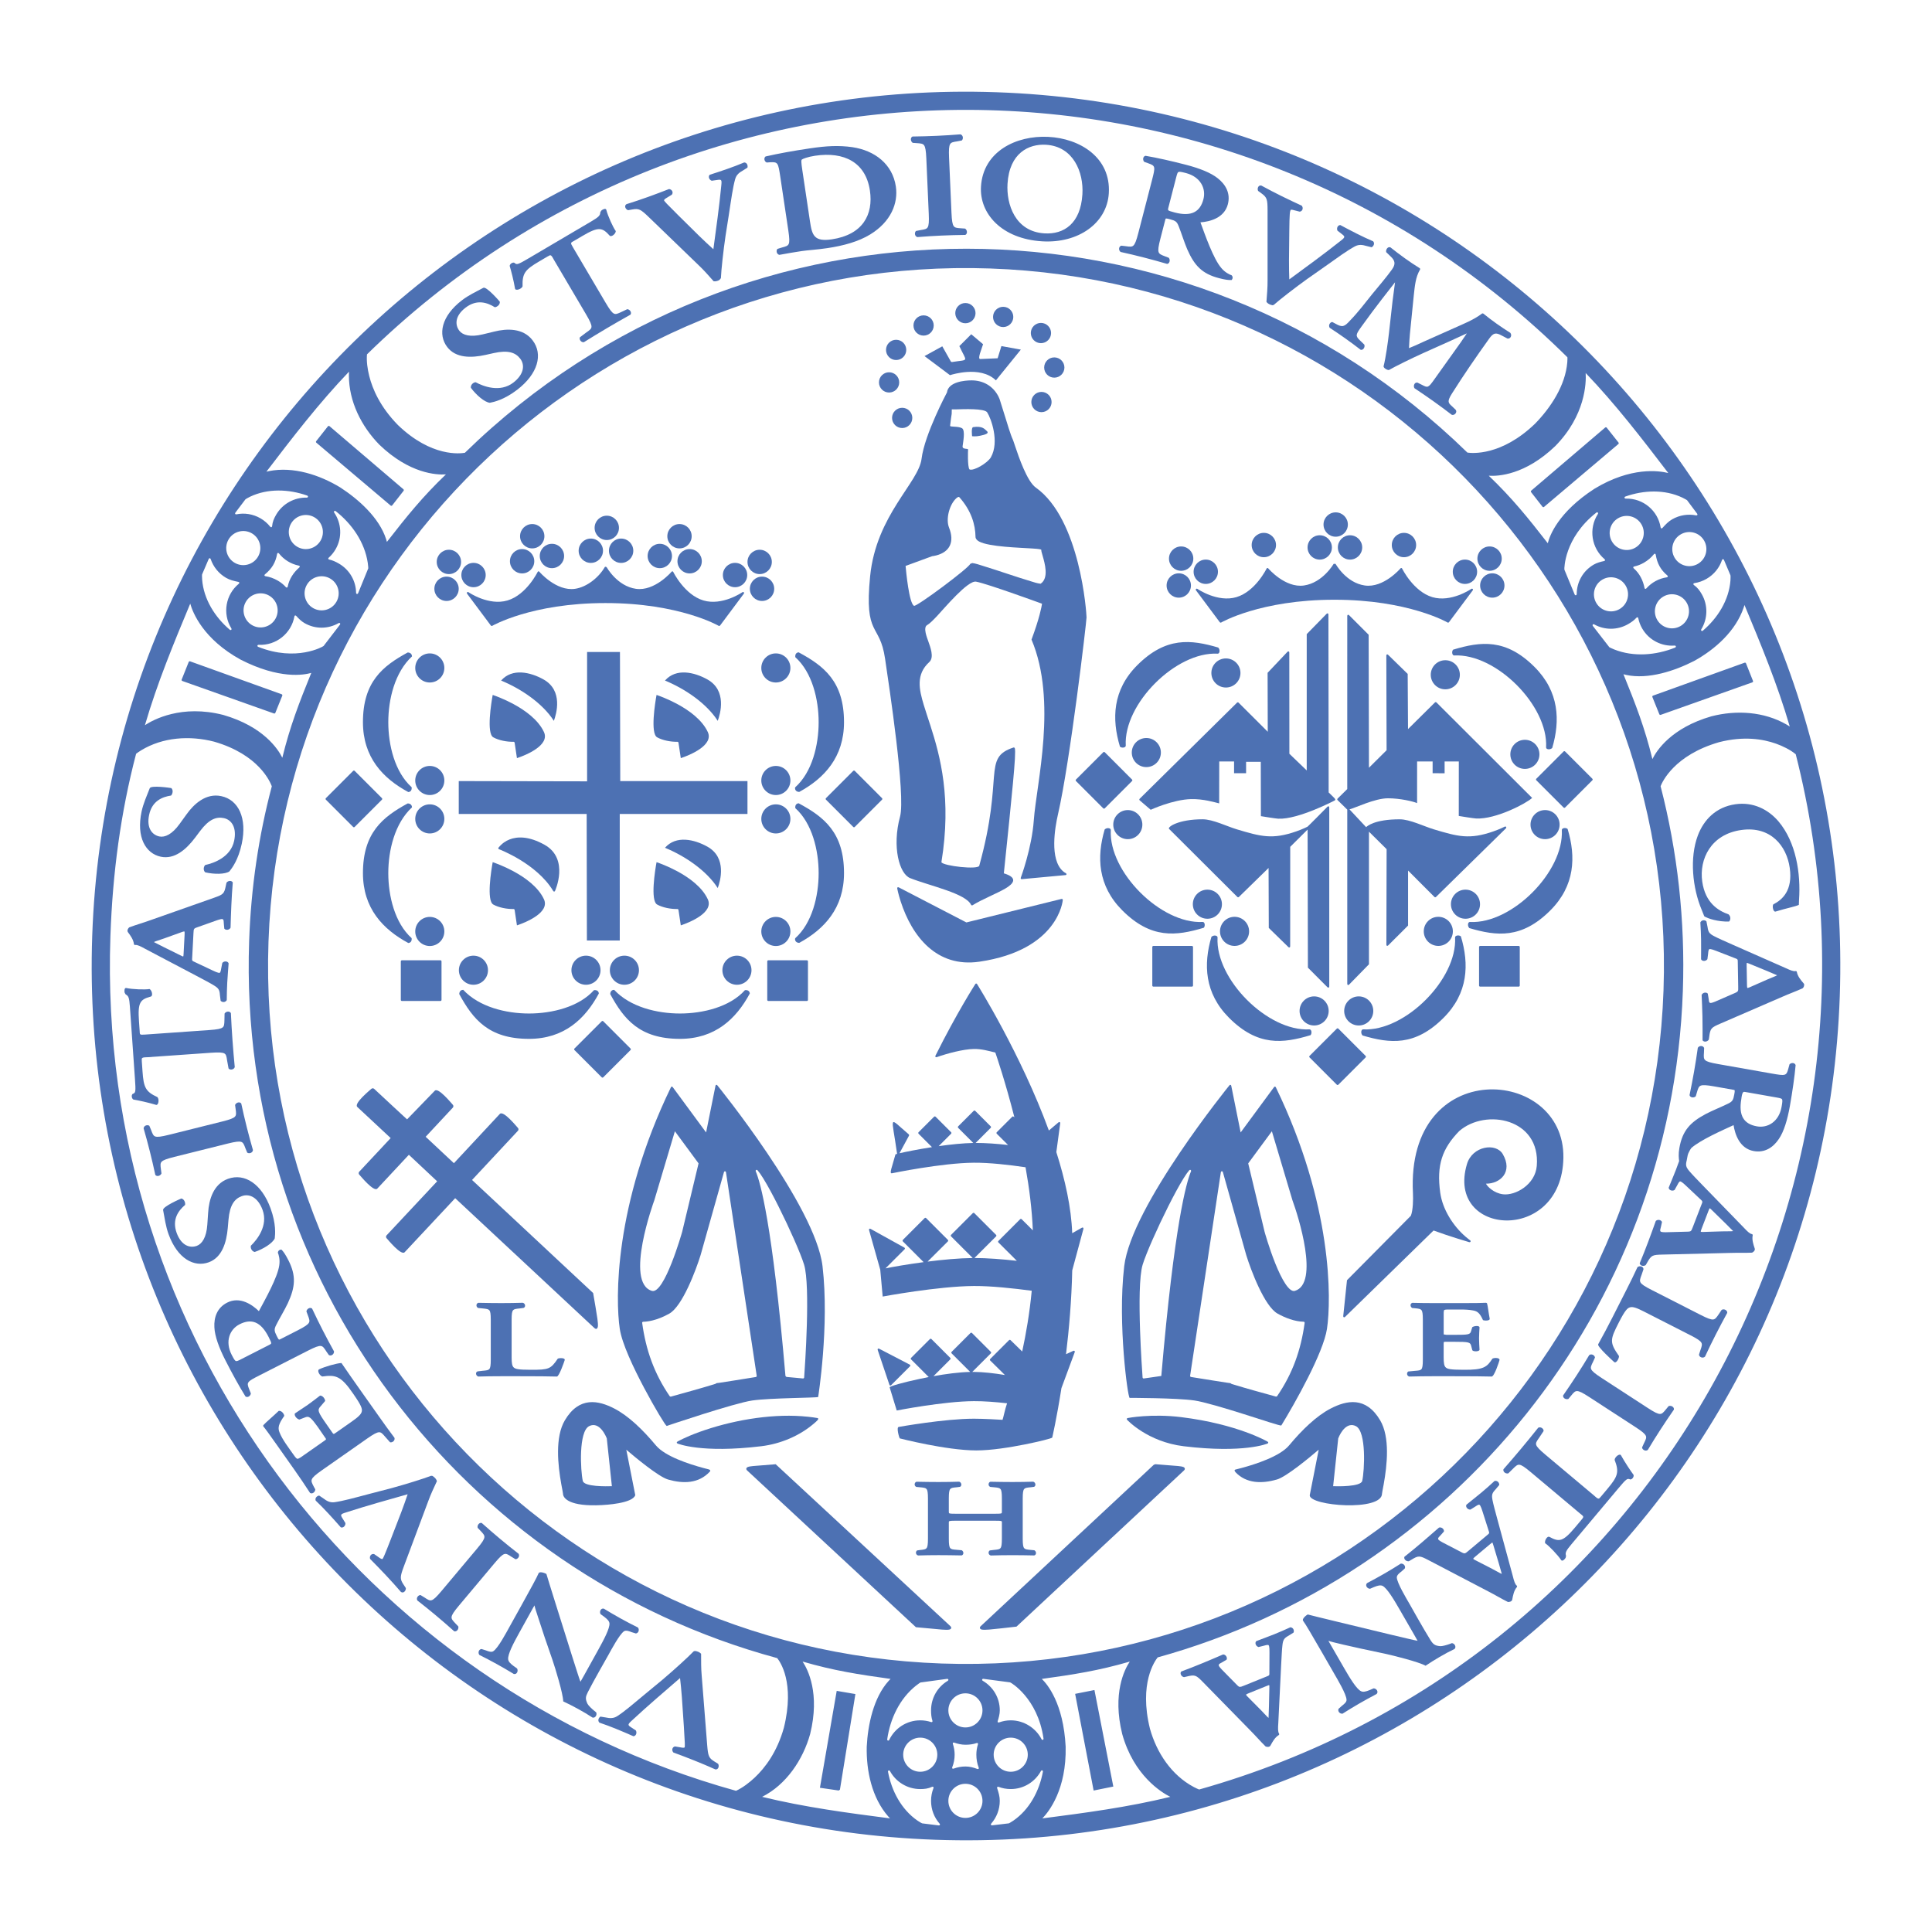 <?xml version="1.0" encoding="utf-8"?>
<!-- Generator: Adobe Illustrator 19.0.0, SVG Export Plug-In . SVG Version: 6.00 Build 0)  -->
<!DOCTYPE svg PUBLIC "-//W3C//DTD SVG 1.1//EN" "http://www.w3.org/Graphics/SVG/1.1/DTD/svg11.dtd">
<svg version="1.1" xmlns="http://www.w3.org/2000/svg" xmlns:xlink="http://www.w3.org/1999/xlink" x="0px" y="0px"
	 viewBox="0 0 100 100" enable-background="new 0 0 100 100" xml:space="preserve">
<g id="unica">
	<g>
		<path fill-rule="evenodd" clip-rule="evenodd" fill="#4D71B3" d="M27.564,17.611c0.56,0.73,0.275,1.743-0.794,2.563
			c-0.68,0.522-1.209,0.633-1.416,0.674c-0.272-0.029-0.701-0.395-0.983-0.778c-0.015-0.163,0.137-0.283,0.25-0.285
			c0.396,0.215,1.26,0.547,1.947,0.02c0.541-0.415,0.618-0.903,0.359-1.24c-0.248-0.323-0.633-0.453-1.366-0.291l-0.426,0.095
			c-0.744,0.165-1.544,0.172-1.986-0.405c-0.489-0.637-0.316-1.596,0.762-2.423c0.344-0.264,0.727-0.44,1.106-0.644
			c0.158-0.086,0.829,0.686,0.853,0.719c0.02,0.156-0.145,0.277-0.259,0.286c-0.377-0.235-0.918-0.435-1.512,0.021
			c-0.565,0.433-0.55,0.901-0.325,1.195c0.176,0.229,0.568,0.345,1.207,0.19l0.607-0.147C26.223,17.002,27.07,16.968,27.564,17.611z
			"/>
		<polygon fill-rule="evenodd" clip-rule="evenodd" fill="#4D71B3" points="32.104,40.429 38.689,40.429 38.689,42.131 
			32.078,42.131 32.079,48.679 30.378,48.679 30.366,42.131 23.745,42.131 23.745,40.429 30.388,40.442 30.388,33.746 
			32.089,33.746 		"/>
		<path fill-rule="evenodd" clip-rule="evenodd" fill="#4D71B3" d="M26.579,45.099c-0.486-0.262-0.923-0.421-1.077-0.474
			c-0.074,0.397-0.33,1.988,0.028,2.192c0.283,0.161,0.723,0.242,1.051,0.233c0.025-0.001,0.052,0.022,0.056,0.047l0.12,0.8
			c0.492-0.164,1.714-0.674,1.397-1.353C27.859,45.912,27.187,45.427,26.579,45.099z"/>
		<path fill-rule="evenodd" clip-rule="evenodd" fill="#4D71B3" d="M26.911,44.5c-0.595-0.361-1.082-0.544-1.082-0.544
			c-0.036-0.014-0.048-0.05-0.026-0.082c0.177-0.216,0.37-0.346,0.574-0.425c0.393-0.153,0.988-0.182,1.811,0.278
			c0.651,0.364,0.784,0.967,0.757,1.47c-0.028,0.501-0.215,0.911-0.215,0.913c-0.023,0.05-0.069,0.052-0.097,0.005
			C28.206,45.403,27.507,44.863,26.911,44.5z"/>
		<path fill-rule="evenodd" clip-rule="evenodd" fill="#4D71B3" d="M35.06,45.099c-0.486-0.262-0.923-0.421-1.077-0.474
			c-0.074,0.397-0.33,1.988,0.028,2.192c0.283,0.161,0.723,0.242,1.051,0.233c0.025-0.001,0.052,0.022,0.056,0.047l0.12,0.8
			c0.492-0.164,1.714-0.674,1.397-1.353C36.341,45.912,35.669,45.427,35.06,45.099z"/>
		<path fill-rule="evenodd" clip-rule="evenodd" fill="#4D71B3" d="M34.419,43.881c1.007,0.411,2.141,1.165,2.731,2.085
			c0.132-0.354,0.49-1.569-0.535-2.143C35.938,43.445,34.992,43.224,34.419,43.881z"/>
		<path fill-rule="evenodd" clip-rule="evenodd" fill="#4D71B3" d="M26.579,36.443c-0.486-0.262-0.923-0.421-1.077-0.474
			c-0.074,0.397-0.33,1.988,0.028,2.193c0.283,0.161,0.723,0.242,1.051,0.232c0.025-0.001,0.052,0.022,0.056,0.047l0.12,0.8
			c0.492-0.163,1.714-0.674,1.397-1.353C27.859,37.257,27.187,36.772,26.579,36.443z"/>
		<path fill-rule="evenodd" clip-rule="evenodd" fill="#4D71B3" d="M25.937,35.226c1.007,0.411,2.141,1.165,2.731,2.085
			c0.132-0.354,0.491-1.57-0.535-2.143C27.456,34.789,26.51,34.569,25.937,35.226z"/>
		<path fill-rule="evenodd" clip-rule="evenodd" fill="#4D71B3" d="M35.06,36.443c-0.486-0.262-0.923-0.421-1.077-0.474
			c-0.074,0.397-0.33,1.988,0.028,2.193c0.283,0.161,0.723,0.242,1.051,0.232c0.025-0.001,0.052,0.022,0.056,0.047l0.12,0.8
			c0.492-0.163,1.714-0.674,1.397-1.353C36.341,37.257,35.669,36.772,35.06,36.443z"/>
		<path fill-rule="evenodd" clip-rule="evenodd" fill="#4D71B3" d="M34.419,35.226c1.007,0.411,2.141,1.165,2.731,2.085
			c0.132-0.354,0.49-1.57-0.535-2.143C35.938,34.79,34.992,34.569,34.419,35.226z"/>
		<path fill-rule="evenodd" clip-rule="evenodd" fill="#4D71B3" d="M19.769,41.313c0.021,0.021,0.021,0.057,0,0.078l-1.412,1.412
			c-0.021,0.021-0.057,0.021-0.078,0l-1.412-1.413c-0.021-0.021-0.021-0.057,0-0.078l1.412-1.412c0.021-0.021,0.057-0.021,0.078,0
			L19.769,41.313z"/>
		<path fill-rule="evenodd" clip-rule="evenodd" fill="#4D71B3" d="M45.654,41.313c0.021,0.021,0.021,0.057,0,0.078l-1.412,1.412
			c-0.021,0.021-0.057,0.021-0.078,0l-1.412-1.413c-0.021-0.021-0.021-0.057,0-0.078l1.412-1.412c0.021-0.021,0.057-0.021,0.078,0
			L45.654,41.313z"/>
		<path fill-rule="evenodd" clip-rule="evenodd" fill="#4D71B3" d="M32.636,54.272c0.021,0.02,0.021,0.057,0,0.078l-1.412,1.412
			c-0.021,0.021-0.057,0.021-0.078,0l-1.412-1.412c-0.021-0.021-0.021-0.057,0-0.078l1.412-1.412c0.021-0.021,0.057-0.021,0.078,0
			L32.636,54.272z"/>
		<path fill-rule="evenodd" clip-rule="evenodd" fill="#4D71B3" d="M41.765,49.704c0.029,0,0.055,0.026,0.055,0.055v1.997
			c0,0.029-0.026,0.055-0.055,0.055h-1.997c-0.029,0-0.055-0.026-0.055-0.055v-1.997c0-0.029,0.026-0.055,0.055-0.055H41.765z"/>
		<path fill-rule="evenodd" clip-rule="evenodd" fill="#4D71B3" d="M22.798,49.704c0.029,0,0.055,0.026,0.055,0.055v1.997
			c0,0.029-0.026,0.055-0.055,0.055h-1.997c-0.029,0-0.055-0.026-0.055-0.055v-1.997c0-0.029,0.026-0.055,0.055-0.055H22.798z"/>
		<circle fill-rule="evenodd" clip-rule="evenodd" fill="#4D71B3" cx="30.33" cy="50.218" r="0.753"/>
		<path fill-rule="evenodd" clip-rule="evenodd" fill="#4D71B3" d="M30.744,51.251c0.135-0.018,0.241,0.038,0.252,0.172
			c-0.712,1.325-1.807,2.348-3.616,2.348c-2.096,0-2.905-1.025-3.609-2.317c0.005-0.165,0.11-0.221,0.205-0.221
			c0.823,0.889,2.218,1.226,3.405,1.226C28.567,52.459,29.962,52.122,30.744,51.251z"/>
		<circle fill-rule="evenodd" clip-rule="evenodd" fill="#4D71B3" cx="32.319" cy="50.218" r="0.753"/>
		<path fill-rule="evenodd" clip-rule="evenodd" fill="#4D71B3" d="M38.558,51.251c0.135-0.018,0.241,0.038,0.252,0.172
			c-0.712,1.325-1.807,2.348-3.616,2.348c-2.096,0-2.906-1.025-3.609-2.317c0.005-0.165,0.11-0.221,0.204-0.221
			c0.823,0.889,2.219,1.226,3.405,1.226C36.38,52.459,37.776,52.122,38.558,51.251z"/>
		<circle fill-rule="evenodd" clip-rule="evenodd" fill="#4D71B3" cx="22.246" cy="40.398" r="0.753"/>
		<circle fill-rule="evenodd" clip-rule="evenodd" fill="#4D71B3" cx="22.246" cy="34.573" r="0.753"/>
		<path fill-rule="evenodd" clip-rule="evenodd" fill="#4D71B3" d="M21.306,40.745c0.018,0.135-0.038,0.241-0.172,0.252
			c-1.325-0.712-2.348-1.807-2.348-3.616c0-2.096,1.026-2.906,2.317-3.609c0.165,0.005,0.221,0.11,0.221,0.204
			c-0.889,0.823-1.226,2.219-1.226,3.405S20.435,39.962,21.306,40.745z"/>
		<circle fill-rule="evenodd" clip-rule="evenodd" fill="#4D71B3" cx="22.246" cy="48.212" r="0.753"/>
		<circle fill-rule="evenodd" clip-rule="evenodd" fill="#4D71B3" cx="22.246" cy="42.386" r="0.753"/>
		<path fill-rule="evenodd" clip-rule="evenodd" fill="#4D71B3" d="M21.306,48.558c0.018,0.135-0.038,0.241-0.172,0.252
			c-1.325-0.712-2.348-1.807-2.348-3.616c0-2.096,1.026-2.906,2.317-3.609c0.165,0.005,0.221,0.11,0.221,0.204
			c-0.889,0.823-1.226,2.219-1.226,3.405S20.435,47.776,21.306,48.558z"/>
		<circle fill-rule="evenodd" clip-rule="evenodd" fill="#4D71B3" cx="40.158" cy="40.398" r="0.753"/>
		<circle fill-rule="evenodd" clip-rule="evenodd" fill="#4D71B3" cx="40.158" cy="34.573" r="0.753"/>
		<path fill-rule="evenodd" clip-rule="evenodd" fill="#4D71B3" d="M41.166,40.745c0.871-0.782,1.207-2.177,1.207-3.364
			s-0.336-2.582-1.207-3.364c-0.018-0.135,0.037-0.241,0.172-0.252c1.322,0.71,2.348,1.52,2.348,3.616
			c0,1.809-1.023,2.904-2.317,3.609c-0.165-0.005-0.221-0.11-0.221-0.204L41.166,40.745z"/>
		<circle fill-rule="evenodd" clip-rule="evenodd" fill="#4D71B3" cx="40.158" cy="48.212" r="0.753"/>
		<circle fill-rule="evenodd" clip-rule="evenodd" fill="#4D71B3" cx="40.158" cy="42.386" r="0.753"/>
		<path fill-rule="evenodd" clip-rule="evenodd" fill="#4D71B3" d="M41.166,48.558c0.871-0.782,1.207-2.178,1.207-3.364
			s-0.336-2.582-1.207-3.364c-0.018-0.135,0.037-0.241,0.172-0.252c1.322,0.71,2.348,1.52,2.348,3.616
			c0,1.809-1.023,2.904-2.317,3.609c-0.165-0.005-0.221-0.11-0.221-0.204L41.166,48.558z"/>
		<circle fill-rule="evenodd" clip-rule="evenodd" fill="#4D71B3" cx="38.046" cy="29.764" r="0.63"/>
		<circle fill-rule="evenodd" clip-rule="evenodd" fill="#4D71B3" cx="39.443" cy="30.476" r="0.63"/>
		<circle fill-rule="evenodd" clip-rule="evenodd" fill="#4D71B3" cx="39.32" cy="29.085" r="0.63"/>
		<circle fill-rule="evenodd" clip-rule="evenodd" fill="#4D71B3" cx="34.151" cy="28.778" r="0.63"/>
		<circle fill-rule="evenodd" clip-rule="evenodd" fill="#4D71B3" cx="35.695" cy="29.05" r="0.63"/>
		<circle fill-rule="evenodd" clip-rule="evenodd" fill="#4D71B3" cx="35.171" cy="27.755" r="0.63"/>
		<circle fill-rule="evenodd" clip-rule="evenodd" fill="#4D71B3" cx="30.581" cy="28.506" r="0.63"/>
		<circle fill-rule="evenodd" clip-rule="evenodd" fill="#4D71B3" cx="32.149" cy="28.506" r="0.63"/>
		<circle fill-rule="evenodd" clip-rule="evenodd" fill="#4D71B3" cx="31.407" cy="27.322" r="0.63"/>
		<circle fill-rule="evenodd" clip-rule="evenodd" fill="#4D71B3" cx="24.51" cy="29.764" r="0.63"/>
		<circle fill-rule="evenodd" clip-rule="evenodd" fill="#4D71B3" cx="23.113" cy="30.476" r="0.63"/>
		<circle fill-rule="evenodd" clip-rule="evenodd" fill="#4D71B3" cx="23.235" cy="29.085" r="0.63"/>
		<circle fill-rule="evenodd" clip-rule="evenodd" fill="#4D71B3" cx="28.568" cy="28.778" r="0.63"/>
		<circle fill-rule="evenodd" clip-rule="evenodd" fill="#4D71B3" cx="27.024" cy="29.05" r="0.63"/>
		<circle fill-rule="evenodd" clip-rule="evenodd" fill="#4D71B3" cx="27.548" cy="27.755" r="0.63"/>
		<path fill-rule="evenodd" clip-rule="evenodd" fill="#4D71B3" d="M32.915,30.477c0.971,0.139,1.839-0.877,1.843-0.882
			c0.03-0.035,0.071-0.03,0.091,0.011c0.001,0.003,0.579,1.18,1.558,1.473c0.977,0.292,2.013-0.422,2.015-0.423
			c0.061-0.042,0.119,0.019,0.075,0.078l-1.227,1.644c-0.015,0.02-0.05,0.027-0.072,0.015c0,0-0.505-0.294-1.487-0.588
			c-0.986-0.295-2.452-0.591-4.372-0.591c-1.92,0-3.386,0.296-4.372,0.591c-0.982,0.295-1.488,0.588-1.488,0.588
			c-0.021,0.013-0.057,0.005-0.072-0.015l-1.227-1.644c-0.044-0.059,0.015-0.12,0.075-0.078c0.002,0.002,1.039,0.715,2.015,0.423
			c0.979-0.292,1.557-1.47,1.558-1.473c0.02-0.042,0.061-0.047,0.091-0.011c0.004,0.005,0.872,1.021,1.843,0.882
			c0.612-0.088,1.232-0.586,1.54-1.122c0.026-0.045,0.096,0.001,0.096,0.001C31.402,29.357,31.939,30.337,32.915,30.477z"/>
		<circle fill-rule="evenodd" clip-rule="evenodd" fill="#4D71B3" cx="77.241" cy="30.305" r="0.63"/>
		<path fill-rule="evenodd" clip-rule="evenodd" fill="#4D71B3" d="M71.756,33.932c0-0.061,0.05-0.082,0.093-0.039l1.013,0.989
			l0.017,2.856l1.394-1.381c0.021-0.02,0.057-0.02,0.077,0l4.953,4.943c-0.273,0.266-1.873,1.118-2.902,1.065
			c-0.132-0.007-0.751-0.106-0.895-0.131l0.002-2.82h-0.735v0.609l-0.621-0.001l0-0.608l-0.803-0.002l-0.001,2.157
			c-0.194-0.086-0.871-0.25-1.508-0.25c-0.679,0-1.701,0.501-1.991,0.574l0.861,0.92c0.046-0.044,0.423-0.406,1.739-0.406
			c0.526,0,1.259,0.367,1.766,0.519c1.237,0.37,1.837,0.542,3.081,0.107c0.352-0.123,0.583-0.244,0.583-0.244
			c0.066-0.034,0.117,0.036,0.064,0.088l-3.618,3.551c-0.021,0.02-0.057,0.02-0.077,0c0,0-0.636-0.64-1.367-1.369v2.847
			l-1.029,1.028c-0.044,0.043-0.094,0.022-0.093-0.039l0.012-4.942l-0.743-0.737l-0.171-0.169v6.864l-1.029,1.052
			c-0.043,0.043-0.094,0.022-0.094-0.039v-9.017l-0.499-0.492c-0.023-0.021-0.024-0.058-0.001-0.08l0.499-0.493l0.001-8.961
			c0-0.061,0.05-0.082,0.094-0.039l1.013,1.013l0.016,6.883l0.913-0.907L71.756,33.932z"/>
		<path fill-rule="evenodd" clip-rule="evenodd" fill="#4D71B3" d="M67.697,50.086l-0.016-7.147l-0.899,0.892l-0.003,5.149
			c0,0.061-0.05,0.082-0.094,0.039l-1.013-0.989l-0.011-3.104l-1.537,1.502c-0.021,0.02-0.057,0.02-0.077,0l-3.538-3.526
			c-0.088-0.102,0.496-0.496,1.74-0.496c0.526,0,1.259,0.367,1.766,0.519c1.237,0.37,1.837,0.542,3.081,0.107
			c0.352-0.123,0.582-0.244,0.582-0.244c0.026-0.013,1.029-1.031,1.029-1.031c0.043-0.045,0.095-0.025,0.095,0.038v9.264
			c0,0.061-0.051,0.082-0.094,0.039L67.697,50.086z"/>
		<path fill-rule="evenodd" clip-rule="evenodd" fill="#4D71B3" d="M46.433,59.722c-0.282-2.047-0.484-1.929,0.604-1.009
			c0.016,0.014,0.023,0.049,0.013,0.068l-0.493,0.911c0.315-0.073,0.955-0.203,1.682-0.316l-0.694-0.694
			c-0.021-0.021-0.021-0.057,0-0.078l0.803-0.803c0.021-0.021,0.057-0.021,0.078,0l0.803,0.803c0.021,0.021,0.021,0.057,0,0.078
			l-0.642,0.642c0.608-0.086,1.247-0.154,1.79-0.164l-0.782-0.782c-0.021-0.021-0.021-0.057,0-0.078l0.803-0.803
			c0.021-0.021,0.057-0.021,0.078,0l0.803,0.803c0.021,0.021,0.021,0.057,0,0.078l-0.781,0.781c0.515-0.002,1.106,0.042,1.68,0.106
			l-0.586-0.583c-0.021-0.021-0.021-0.057,0-0.078l0.803-0.803c0.042-0.042,0.084,0.006,0.111,0.033
			c-0.456-1.792-0.915-3.145-0.987-3.353c-0.367-0.092-0.729-0.193-1.112-0.186c-0.56,0.011-1.379,0.232-1.919,0.422
			c-0.058,0.021-0.095-0.021-0.068-0.076c1.107-2.222,2.061-3.704,2.061-3.704c0.026-0.04,0.068-0.04,0.093,0
			c0,0,0.571,0.91,1.325,2.322c0.744,1.394,1.666,3.277,2.391,5.256l0.497-0.421c0.048-0.041,0.098-0.013,0.09,0.049l-0.201,1.49
			c0.456,1.433,0.776,2.879,0.821,4.197l0.499-0.282c0.053-0.032,0.098,0.001,0.082,0.061l-0.579,2.146
			c-0.035,1.554-0.164,3.046-0.321,4.338l0.374-0.172c0.056-0.025,0.096,0.012,0.075,0.069l-0.687,1.859
			c-0.244,1.561-0.476,2.561-0.476,2.561c-0.04,0.041-0.631,0.197-1.414,0.353c-0.784,0.156-1.759,0.312-2.522,0.311
			c-0.775-0.001-1.764-0.157-2.56-0.312c-0.794-0.156-1.395-0.311-1.395-0.311c-0.044-0.072-0.181-0.571-0.057-0.593
			c0,0,2.375-0.426,3.893-0.426c0.525,0,1.303,0.047,1.482,0.058c0.035-0.078,0.126-0.544,0.235-0.856
			c-0.59-0.066-1.2-0.114-1.719-0.111c-1.568,0.008-3.992,0.485-3.992,0.485l-0.368-1.203c0.039-0.064,0.691-0.25,1.557-0.434
			l0.467-0.095l-0.914-0.914c-0.021-0.021-0.021-0.057,0-0.078l0.976-0.975c0.021-0.021,0.057-0.021,0.078,0l0.975,0.975
			c0.021,0.021,0.021,0.057,0,0.078l-0.868,0.868c0.631-0.114,1.308-0.205,1.899-0.219l-0.961-0.961
			c-0.021-0.021-0.021-0.057,0-0.078l0.976-0.976c0.021-0.021,0.057-0.021,0.078,0l0.976,0.976c0.021,0.021,0.021,0.057,0,0.078
			l-0.96,0.96h0.082c0.48,0.003,1.055,0.069,1.605,0.16l-0.76-0.751c-0.021-0.021-0.021-0.057,0-0.078l0.976-0.976
			c0.02-0.02,0.056-0.02,0.077,0l0.604,0.589c0.2-0.928,0.384-1.994,0.493-3.145c-0.951-0.126-2.099-0.251-2.994-0.246
			c-1.854,0.011-4.721,0.546-4.721,0.546l-0.126-1.388l-0.579-2.051c-0.017-0.059,0.026-0.094,0.079-0.064l1.747,0.969
			c0.036,0.02,0.041,0.058,0.012,0.087l-0.989,0.989c0.383-0.08,1.13-0.21,1.975-0.323l-1.074-1.074
			c-0.021-0.021-0.021-0.057,0-0.078l1.126-1.127c0.021-0.021,0.057-0.021,0.078,0l1.126,1.127c0.021,0.02,0.021,0.057,0,0.078
			L48.013,65.3c0.782-0.099,1.626-0.178,2.334-0.185l-1.12-1.12c-0.021-0.021-0.021-0.057,0-0.078l1.126-1.126
			c0.021-0.021,0.057-0.021,0.078,0l1.126,1.126c0.021,0.021,0.021,0.057,0,0.078l-1.12,1.12c0.663-0.001,1.448,0.062,2.195,0.145
			l-0.954-0.951c-0.021-0.021-0.021-0.057,0-0.078l1.126-1.126c0.02-0.021,0.057-0.021,0.077,0l0.579,0.578
			c-0.046-1.095-0.185-2.188-0.378-3.266c-0.857-0.126-1.869-0.241-2.678-0.235c-1.665,0.012-4.234,0.546-4.234,0.546
			c-0.159,0.033,0.001-0.311,0.179-0.979C46.354,59.744,46.383,59.735,46.433,59.722z"/>
		<path fill-rule="evenodd" clip-rule="evenodd" fill="#4D71B3" d="M46.126,71.695c-0.034,0.034-0.076,0.025-0.091-0.021
			l-0.605-1.797c-0.02-0.059,0.023-0.095,0.077-0.066l1.58,0.821c0.037,0.019,0.043,0.058,0.014,0.088L46.126,71.695z"/>
		<path fill-rule="evenodd" clip-rule="evenodd" fill="#4D71B3" d="M51.83,78.733c-0.048-0.018-0.148-0.021-0.367-0.021h-1.955
			c-0.112,0-0.372-0.006-0.39,0.039c-0.004,0.011-0.007,0.029-0.007,0.068v0.819c0,0.301,0.021,0.43,0.074,0.493
			c0.05,0.06,0.138,0.072,0.343,0.087l0.251,0.022c0.117,0.07,0.112,0.23-0.004,0.268c-0.453-0.008-0.829-0.014-1.196-0.014
			c-0.367,0-0.742,0.006-1.059,0.017c-0.135-0.042-0.14-0.201-0.049-0.262l0.142-0.02c0.205-0.02,0.294-0.035,0.344-0.096
			c0.053-0.065,0.074-0.194,0.074-0.495v-2.072c0-0.301-0.021-0.43-0.074-0.494c-0.05-0.061-0.138-0.074-0.344-0.092l-0.184-0.017
			c-0.127-0.057-0.104-0.232,0.005-0.268c0.386,0.008,0.778,0.014,1.146,0.014c0.367,0,0.742-0.006,1.068-0.017
			c0.127,0.039,0.151,0.215,0.042,0.266l-0.16,0.022c-0.206,0.018-0.295,0.031-0.345,0.092c-0.053,0.064-0.074,0.193-0.074,0.494
			v0.674c0,0.079,0.008,0.082,0.03,0.09c0.048,0.018,0.147,0.022,0.366,0.022h1.955c0.219,0,0.319-0.004,0.366-0.022
			c0.022-0.008,0.03-0.012,0.03-0.09v-0.674c0-0.301-0.021-0.43-0.074-0.494c-0.05-0.061-0.138-0.074-0.344-0.092l-0.184-0.017
			c-0.127-0.057-0.104-0.232,0.004-0.268c0.403,0.008,0.778,0.014,1.146,0.014c0.367,0,0.742-0.006,1.076-0.017
			c0.127,0.039,0.151,0.215,0.042,0.266l-0.169,0.022c-0.206,0.018-0.294,0.031-0.344,0.092c-0.053,0.064-0.074,0.193-0.074,0.494
			v2.072c0,0.301,0.021,0.43,0.074,0.494c0.05,0.06,0.138,0.074,0.344,0.092l0.184,0.017c0.117,0.07,0.112,0.23-0.004,0.268
			c-0.386-0.008-0.762-0.014-1.129-0.014c-0.384,0-0.759,0.006-1.126,0.017c-0.135-0.042-0.14-0.201-0.049-0.262l0.209-0.026
			c0.206-0.018,0.294-0.031,0.344-0.092c0.053-0.064,0.074-0.193,0.074-0.494v-0.819C51.859,78.785,51.866,78.746,51.83,78.733z"/>
		<path fill-rule="evenodd" clip-rule="evenodd" fill="#4D71B3" d="M18.494,57.296c-0.197-0.184,0.676-0.886,0.718-0.931
			c0.041-0.044,0.112-0.046,0.155-0.006l0.907,0.844l0.627,0.58l0.169,0.155l1.432-1.48c0.182-0.198,0.876,0.666,0.931,0.718
			c0.044,0.041,0.046,0.112,0.005,0.155l-1.406,1.508l1.462,1.368l2.377-2.551c0.184-0.198,0.885,0.674,0.931,0.718
			c0.044,0.041,0.046,0.112,0.006,0.155l-2.375,2.546l6.268,5.852c0.085,0.506,0.174,0.99,0.22,1.33
			c0.022,0.169,0.035,0.309,0.026,0.395c-0.009,0.089-0.07,0.19-0.182,0.086l-7.205-6.72l-2.614,2.796
			c-0.185,0.197-0.888-0.677-0.931-0.718c-0.044-0.041-0.046-0.112-0.005-0.156l2.617-2.796l-1.464-1.373l-1.633,1.75
			c-0.184,0.197-0.886-0.676-0.931-0.718c-0.044-0.041-0.046-0.112-0.006-0.155l1.628-1.741L18.494,57.296z"/>
		<path fill-rule="evenodd" clip-rule="evenodd" fill="#4D71B3" d="M49.186,84.164c0.1,0.094,0.035,0.168-0.062,0.185
			c-0.079,0.014-0.212,0.01-0.376-0.002c-0.331-0.024-0.819-0.083-1.34-0.123l-8.735-8.112c-0.071-0.066-0.055-0.141,0.03-0.178
			c0.058-0.025,0.158-0.041,0.284-0.053c0.255-0.026,0.658-0.045,1.162-0.093L49.186,84.164z"/>
		<path fill-rule="evenodd" clip-rule="evenodd" fill="#4D71B3" d="M41.499,73.302c0.501,0.036,0.806,0.095,0.806,0.095
			c0.146,0.029-0.082,0.202-0.165,0.275c-0.756,0.653-1.746,1.064-2.735,1.184c-1.557,0.188-2.638,0.155-3.332,0.073
			c-0.699-0.082-1.004-0.213-1.004-0.213c-0.051-0.022-0.054-0.069-0.006-0.098c0,0,0.386-0.227,1.139-0.5
			C37.806,73.539,39.781,73.18,41.499,73.302z"/>
		<path fill-rule="evenodd" clip-rule="evenodd" fill="#4D71B3" d="M26.556,67.819c-0.053,0.063-0.074,0.189-0.074,0.485v1.955
			c0,0.288,0.021,0.455,0.12,0.53c0.083,0.064,0.196,0.111,0.869,0.111c0.919,0,1.031-0.026,1.4-0.577
			c0.082-0.039,0.394-0.05,0.357,0.079c-0.018,0.064-0.289,0.851-0.405,0.848c-0.351-0.011-1.069-0.017-2.004-0.017h-0.869
			c-0.426,0-0.843,0.006-1.193,0.017c-0.132-0.041-0.164-0.221-0.038-0.268l0.265-0.031c0.206-0.017,0.295-0.031,0.344-0.091
			c0.053-0.062,0.074-0.188,0.074-0.484v-2.072c0-0.296-0.021-0.422-0.074-0.485c-0.05-0.06-0.139-0.075-0.344-0.095l-0.234-0.022
			c-0.119-0.053-0.12-0.231,0.007-0.269c0.434,0.009,0.81,0.015,1.194,0.015c0.367,0,0.743-0.006,1.11-0.017
			c0.134,0.037,0.162,0.216,0.04,0.267l-0.199,0.026C26.695,67.744,26.606,67.758,26.556,67.819z"/>
		<path fill-rule="evenodd" clip-rule="evenodd" fill="#4D71B3" d="M60.97,75.88c0.126,0.013,0.225,0.028,0.283,0.053
			c0.084,0.037,0.1,0.112,0.029,0.178l-8.669,8.083c-0.569,0.062-1.066,0.125-1.402,0.151c-0.166,0.013-0.301,0.017-0.38,0.004
			c-0.097-0.016-0.164-0.091-0.063-0.185l8.953-8.348l0.085-0.029C60.313,75.835,60.715,75.854,60.97,75.88z"/>
		<path fill-rule="evenodd" clip-rule="evenodd" fill="#4D71B3" d="M73.572,70.869c0.052-0.063,0.074-0.192,0.074-0.493v-2.072
			c0-0.301-0.021-0.43-0.074-0.495c-0.05-0.061-0.138-0.076-0.344-0.096l-0.133-0.011c-0.117-0.07-0.112-0.23,0.004-0.268
			c0.336,0.008,0.728,0.014,1.095,0.014h1.596c0.532,0,1.015-0.006,1.123-0.017c0.02-0.002,0.051,0.017,0.057,0.036
			c0.019,0.054,0.041,0.195,0.063,0.343c0.023,0.151,0.048,0.319,0.073,0.438c0.028,0.135-0.292,0.109-0.346,0.083
			c-0.156-0.343-0.271-0.462-0.512-0.502c-0.187-0.038-0.434-0.049-0.658-0.049h-0.56c-0.045,0-0.238-0.007-0.277,0.03
			c-0.035,0.033-0.028,0.204-0.028,0.244v0.941c0,0.037,0.001,0.06,0.003,0.075l0.142,0.021h0.401c0.367,0,0.576-0.002,0.702-0.031
			c0.112-0.026,0.148-0.072,0.173-0.174l0.059-0.191c0.077-0.062,0.382-0.11,0.375,0.025c-0.008,0.15-0.025,0.349-0.025,0.554
			c0,0.211,0.017,0.405,0.025,0.582c0.005,0.112-0.351,0.115-0.375,0.022l-0.059-0.223c-0.046-0.182-0.123-0.204-0.874-0.204H74.87
			c-0.021,0-0.119-0.002-0.139,0.012c-0.006,0.026-0.007,0.048-0.007,0.083v0.707c0,0.294,0.021,0.461,0.121,0.536
			c0.083,0.064,0.204,0.111,0.911,0.111c1.049,0.011,1.212-0.146,1.491-0.576c0.095-0.057,0.395-0.055,0.367,0.075
			c-0.016,0.072-0.269,0.855-0.406,0.851c-0.367-0.011-1.086-0.017-2.063-0.017h-0.953c-0.367,0-0.876,0.006-1.252,0.017
			c-0.135-0.042-0.14-0.202-0.049-0.262l0.336-0.032C73.434,70.941,73.522,70.929,73.572,70.869z"/>
		<path fill-rule="evenodd" clip-rule="evenodd" fill="#4D71B3" d="M69.526,68.117l0.194-1.854l3.306-3.335
			c0.114-0.283,0.124-0.864,0.108-1.169c-0.372-7.131,7.864-6.553,7.787-1.831c-0.073,4.473-6.115,4.069-4.99,0.32
			c0.279-0.931,1.499-1.119,1.854-0.509c0.533,0.916-0.13,1.534-0.871,1.528c0.064,0.142,0.406,0.49,0.881,0.549
			c0.634,0.079,1.67-0.493,1.749-1.475c0.197-2.441-2.637-2.988-4.012-1.8c-0.895,0.918-1.179,1.772-0.987,3.185
			c0.118,0.869,0.671,1.737,1.323,2.293c0.134,0.114,0.221,0.176,0.221,0.176c0.06,0.042,0.023,0.118-0.047,0.098
			c0,0-1.029-0.302-1.841-0.602l-4.582,4.473C69.573,68.207,69.519,68.181,69.526,68.117z"/>
		<path fill-rule="evenodd" clip-rule="evenodd" fill="#4D71B3" d="M59.175,73.302c0.499-0.035,1.193-0.047,1.973,0.05
			c2.92,0.361,4.458,1.265,4.463,1.268c0.048,0.028,0.045,0.076-0.006,0.098c-0.011,0.005-1.221,0.516-4.335,0.139
			c-1.88-0.228-2.927-1.364-2.93-1.368c-0.035-0.039-0.021-0.081,0.03-0.091C58.368,73.397,58.674,73.337,59.175,73.302z"/>
		<path fill-rule="evenodd" clip-rule="evenodd" fill="#4D71B3" d="M64.108,36.368l1.511,1.508l-0.008-3.052l1.028-1.086
			c0.043-0.044,0.095-0.024,0.095,0.038l0.004,5.239l0.898,0.863v-7.056l1.029-1.052c0.043-0.043,0.094-0.022,0.094,0.039
			l0.012,9.207c0.253,0.257,0.415,0.363,0.312,0.417c0,0-0.474,0.248-1.074,0.49c-0.597,0.24-1.331,0.479-1.85,0.452
			c-0.132-0.007-0.751-0.106-0.895-0.131l-0.006-2.812l-0.761-0.001l0,0.59h-0.622l0-0.608h-0.767l-0.004,2.17
			c-0.227-0.054-0.812-0.236-1.448-0.222c-0.943,0.021-2.096,0.553-2.096,0.553l-0.571-0.489c-0.023-0.021-0.024-0.058-0.002-0.08
			l5.043-4.978C64.051,36.347,64.087,36.347,64.108,36.368z"/>
		<path fill-rule="evenodd" clip-rule="evenodd" fill="#4D71B3" d="M58.594,40.349c0.021,0.021,0.021,0.057,0,0.078l-1.412,1.412
			c-0.021,0.021-0.057,0.021-0.078,0l-1.412-1.413c-0.021-0.021-0.021-0.057,0-0.078l1.412-1.412c0.021-0.021,0.057-0.021,0.078,0
			L58.594,40.349z"/>
		<path fill-rule="evenodd" clip-rule="evenodd" fill="#4D71B3" d="M82.421,40.308c0.021,0.021,0.021,0.057,0,0.078l-1.412,1.412
			c-0.021,0.021-0.057,0.021-0.078,0l-1.412-1.412c-0.021-0.021-0.021-0.057,0-0.078l1.412-1.412c0.021-0.021,0.057-0.021,0.078,0
			L82.421,40.308z"/>
		<path fill-rule="evenodd" clip-rule="evenodd" fill="#4D71B3" d="M70.684,54.654c0.021,0.021,0.021,0.057,0,0.078l-1.412,1.412
			c-0.021,0.021-0.057,0.021-0.078,0l-1.412-1.413c-0.021-0.021-0.021-0.057,0-0.078l1.412-1.412c0.021-0.021,0.057-0.021,0.078,0
			L70.684,54.654z"/>
		<path fill-rule="evenodd" clip-rule="evenodd" fill="#4D71B3" d="M78.608,48.961c0.029,0,0.055,0.026,0.055,0.055v1.997
			c0,0.029-0.026,0.055-0.055,0.055h-1.997c-0.029,0-0.055-0.026-0.055-0.055v-1.997c0-0.029,0.026-0.055,0.055-0.055H78.608z"/>
		<path fill-rule="evenodd" clip-rule="evenodd" fill="#4D71B3" d="M61.695,48.961c0.029,0,0.055,0.026,0.055,0.055v1.997
			c0,0.029-0.026,0.055-0.055,0.055h-1.997c-0.029,0-0.055-0.026-0.055-0.055v-1.997c0-0.029,0.026-0.055,0.055-0.055H61.695z"/>
		<circle fill-rule="evenodd" clip-rule="evenodd" fill="#4D71B3" cx="59.334" cy="38.952" r="0.753"/>
		<circle fill-rule="evenodd" clip-rule="evenodd" fill="#4D71B3" cx="63.453" cy="34.833" r="0.753"/>
		<path fill-rule="evenodd" clip-rule="evenodd" fill="#4D71B3" d="M58.269,38.592c0.006,0.104-0.196,0.144-0.3,0.056
			c-0.434-1.44-0.383-2.938,0.896-4.217c1.482-1.482,2.78-1.329,4.191-0.914c0.114,0.121,0.073,0.323-0.03,0.317
			C60.865,33.718,58.153,36.431,58.269,38.592z"/>
		<circle fill-rule="evenodd" clip-rule="evenodd" fill="#4D71B3" cx="78.928" cy="39.045" r="0.753"/>
		<circle fill-rule="evenodd" clip-rule="evenodd" fill="#4D71B3" cx="74.809" cy="34.926" r="0.753"/>
		<path fill-rule="evenodd" clip-rule="evenodd" fill="#4D71B3" d="M80.026,38.685c0.116-2.161-2.596-4.873-4.757-4.758
			c-0.103,0.006-0.144-0.196-0.057-0.3c1.437-0.433,2.735-0.586,4.217,0.897c1.279,1.279,1.33,2.777,0.914,4.191
			C80.222,38.829,80.02,38.789,80.026,38.685z"/>
		<circle fill-rule="evenodd" clip-rule="evenodd" fill="#4D71B3" cx="63.9" cy="48.207" r="0.753"/>
		<circle fill-rule="evenodd" clip-rule="evenodd" fill="#4D71B3" cx="68.019" cy="52.326" r="0.753"/>
		<path fill-rule="evenodd" clip-rule="evenodd" fill="#4D71B3" d="M63.02,48.523c-0.116,2.161,2.596,4.873,4.757,4.757
			c0.104-0.006,0.145,0.196,0.057,0.3c-1.437,0.433-2.735,0.586-4.217-0.897c-1.279-1.279-1.33-2.777-0.914-4.191
			C62.824,48.378,63.026,48.419,63.02,48.523z"/>
		<circle fill-rule="evenodd" clip-rule="evenodd" fill="#4D71B3" cx="58.375" cy="42.682" r="0.753"/>
		<circle fill-rule="evenodd" clip-rule="evenodd" fill="#4D71B3" cx="62.494" cy="46.801" r="0.753"/>
		<path fill-rule="evenodd" clip-rule="evenodd" fill="#4D71B3" d="M57.495,42.963c-0.116,2.161,2.596,4.873,4.757,4.757
			c0.104-0.006,0.145,0.196,0.057,0.3c-1.437,0.433-2.735,0.586-4.217-0.897c-1.279-1.279-1.33-2.777-0.914-4.191
			C57.299,42.819,57.501,42.859,57.495,42.963z"/>
		<circle fill-rule="evenodd" clip-rule="evenodd" fill="#4D71B3" cx="74.447" cy="48.207" r="0.753"/>
		<circle fill-rule="evenodd" clip-rule="evenodd" fill="#4D71B3" cx="70.328" cy="52.326" r="0.753"/>
		<path fill-rule="evenodd" clip-rule="evenodd" fill="#4D71B3" d="M75.315,48.523c-0.006-0.103,0.196-0.145,0.3-0.057
			c0.434,1.44,0.383,2.938-0.897,4.217c-1.482,1.482-2.78,1.329-4.191,0.914c-0.114-0.121-0.074-0.323,0.03-0.317
			C72.719,53.396,75.431,50.683,75.315,48.523z"/>
		<circle fill-rule="evenodd" clip-rule="evenodd" fill="#4D71B3" cx="79.972" cy="42.682" r="0.753"/>
		<circle fill-rule="evenodd" clip-rule="evenodd" fill="#4D71B3" cx="75.853" cy="46.801" r="0.753"/>
		<path fill-rule="evenodd" clip-rule="evenodd" fill="#4D71B3" d="M80.84,42.963c-0.006-0.104,0.196-0.145,0.3-0.056
			c0.434,1.44,0.383,2.938-0.897,4.217c-1.482,1.482-2.78,1.329-4.191,0.914c-0.114-0.121-0.074-0.323,0.03-0.317
			C78.244,47.837,80.956,45.124,80.84,42.963z"/>
		<circle fill-rule="evenodd" clip-rule="evenodd" fill="#4D71B3" cx="75.826" cy="29.594" r="0.63"/>
		<circle fill-rule="evenodd" clip-rule="evenodd" fill="#4D71B3" cx="77.1" cy="28.914" r="0.63"/>
		<circle fill-rule="evenodd" clip-rule="evenodd" fill="#4D71B3" cx="62.411" cy="29.594" r="0.63"/>
		<circle fill-rule="evenodd" clip-rule="evenodd" fill="#4D71B3" cx="61.013" cy="30.305" r="0.63"/>
		<circle fill-rule="evenodd" clip-rule="evenodd" fill="#4D71B3" cx="61.136" cy="28.914" r="0.63"/>
		<circle fill-rule="evenodd" clip-rule="evenodd" fill="#4D71B3" cx="65.416" cy="28.211" r="0.63"/>
		<circle fill-rule="evenodd" clip-rule="evenodd" fill="#4D71B3" cx="72.669" cy="28.211" r="0.63"/>
		<circle fill-rule="evenodd" clip-rule="evenodd" fill="#4D71B3" cx="68.309" cy="28.335" r="0.63"/>
		<circle fill-rule="evenodd" clip-rule="evenodd" fill="#4D71B3" cx="69.877" cy="28.335" r="0.63"/>
		<circle fill-rule="evenodd" clip-rule="evenodd" fill="#4D71B3" cx="69.135" cy="27.15" r="0.63"/>
		<path fill-rule="evenodd" clip-rule="evenodd" fill="#4D71B3" d="M70.643,30.305c0.971,0.139,1.839-0.877,1.843-0.882
			c0.03-0.036,0.071-0.03,0.091,0.011c0.001,0.003,0.58,1.18,1.558,1.473c0.977,0.292,2.013-0.422,2.015-0.423
			c0.061-0.042,0.119,0.019,0.075,0.078l-1.227,1.644c-0.015,0.02-0.05,0.027-0.072,0.015c0,0-0.505-0.294-1.488-0.588
			c-0.986-0.296-2.452-0.591-4.371-0.591c-1.92,0-3.386,0.296-4.372,0.591c-0.982,0.294-1.487,0.588-1.487,0.588
			c-0.021,0.013-0.057,0.005-0.072-0.015l-1.227-1.644c-0.044-0.059,0.015-0.12,0.075-0.078c0.002,0.001,1.039,0.715,2.015,0.423
			c0.979-0.292,1.557-1.47,1.558-1.473c0.02-0.042,0.061-0.047,0.091-0.011c0.004,0.005,0.872,1.021,1.843,0.882
			c0.976-0.14,1.539-1.121,1.54-1.122l0.096,0.001C69.13,29.185,69.667,30.166,70.643,30.305z"/>
		<path fill-rule="evenodd" clip-rule="evenodd" fill="#4D71B3" d="M50.02,47.745l4.922-1.216c0.041-0.01,0.071,0.015,0.068,0.058
			c-0.001,0.017-0.22,2.591-4.318,3.19c-2.211,0.323-3.489-1.31-4.075-3.125c-0.127-0.394-0.176-0.662-0.176-0.662
			c-0.01-0.056,0.029-0.085,0.079-0.059L50.02,47.745z"/>
		<circle fill-rule="evenodd" clip-rule="evenodd" fill="#4D71B3" cx="53.906" cy="20.809" r="0.524"/>
		<circle fill-rule="evenodd" clip-rule="evenodd" fill="#4D71B3" cx="54.57" cy="19.023" r="0.524"/>
		<circle fill-rule="evenodd" clip-rule="evenodd" fill="#4D71B3" cx="53.879" cy="17.238" r="0.524"/>
		<circle fill-rule="evenodd" clip-rule="evenodd" fill="#4D71B3" cx="51.924" cy="16.404" r="0.524"/>
		<circle fill-rule="evenodd" clip-rule="evenodd" fill="#4D71B3" cx="49.969" cy="16.208" r="0.524"/>
		<circle fill-rule="evenodd" clip-rule="evenodd" fill="#4D71B3" cx="47.805" cy="16.847" r="0.524"/>
		<circle fill-rule="evenodd" clip-rule="evenodd" fill="#4D71B3" cx="46.384" cy="18.111" r="0.524"/>
		<circle fill-rule="evenodd" clip-rule="evenodd" fill="#4D71B3" cx="46.019" cy="19.793" r="0.524"/>
		<circle fill-rule="evenodd" clip-rule="evenodd" fill="#4D71B3" cx="46.697" cy="21.631" r="0.524"/>
		<path fill-rule="evenodd" clip-rule="evenodd" fill="#4D71B3" d="M50.056,19.253c0.486-0.032,1.08,0.034,1.492,0.435l1.291-1.592
			l-1.007-0.183l-0.194,0.631l-0.9,0.039c-0.161,0,0.074-0.514,0.146-0.766L50.271,17.3l-0.615,0.615
			c0.4,0.867,0.521,0.677-0.383,0.824c-0.016,0.003-0.049-0.013-0.057-0.027l-0.443-0.787l-0.92,0.506l1.317,0.987
			C49.271,19.387,49.628,19.282,50.056,19.253z"/>
		<circle fill-rule="evenodd" clip-rule="evenodd" fill="#4D71B3" cx="24.505" cy="50.218" r="0.753"/>
		<circle fill-rule="evenodd" clip-rule="evenodd" fill="#4D71B3" cx="38.144" cy="50.218" r="0.753"/>
		<path fill-rule="evenodd" clip-rule="evenodd" fill="#4D71B3" d="M30.615,16.918c0.007-0.114-0.07-0.288-0.279-0.644l-1.682-2.854
			c-0.032-0.054-0.109-0.236-0.195-0.205c-0.027,0.01-0.063,0.03-0.115,0.06L27.9,13.536c-0.72,0.424-0.873,0.607-0.852,1.287
			c-0.059,0.146-0.368,0.244-0.39,0.114c-0.075-0.434-0.197-0.911-0.277-1.173c0.011-0.112,0.155-0.197,0.239-0.165
			c0.074,0.069,0.115,0.084,0.208,0.054c0.106-0.034,0.263-0.124,0.535-0.284l3.235-1.905c0.393-0.232,0.469-0.308,0.474-0.481
			l0.051-0.082c0.047-0.052,0.233-0.145,0.259-0.041c0.079,0.312,0.348,0.911,0.491,1.101c0,0.14-0.233,0.331-0.319,0.234
			c-0.381-0.426-0.573-0.475-1.411,0.019l-0.452,0.266c-0.095,0.056-0.164,0.069-0.112,0.181c0.019,0.041,0.049,0.093,0.089,0.16
			l1.682,2.854c0.209,0.355,0.325,0.507,0.428,0.557c0.093,0.045,0.185,0.01,0.389-0.087l0.301-0.142
			c0.145,0.014,0.243,0.179,0.164,0.284c-0.83,0.463-1.623,0.933-2.409,1.424c-0.145,0.025-0.264-0.15-0.206-0.255l0.33-0.248
			C30.533,17.082,30.609,17.019,30.615,16.918z"/>
		<path fill-rule="evenodd" clip-rule="evenodd" fill="#4D71B3" d="M38.051,9.275c-0.12,0.431-0.199,1.003-0.33,1.868l-0.168,1.068
			c-0.114,0.778-0.222,1.766-0.239,2.186l-0.073,0.091c-0.086,0.055-0.199,0.085-0.301,0.072c-0.242-0.271-0.504-0.575-0.766-0.82
			l-2.596-2.506c-0.412-0.396-0.508-0.453-0.848-0.392l-0.221,0.038c-0.126-0.039-0.221-0.222-0.085-0.312
			c0.756-0.234,1.483-0.501,2.205-0.783c0.161,0.019,0.234,0.178,0.146,0.291l-0.217,0.134c-0.05,0.029-0.168,0.091-0.19,0.157
			c0.018,0.05,0.127,0.17,0.753,0.79l1.08,1.066c0.231,0.23,0.546,0.514,0.723,0.677c0.142-1.048,0.302-2.19,0.41-3.298
			c0.034-0.315,0.005-0.32-0.226-0.285l-0.27,0.038c-0.139-0.053-0.192-0.214-0.105-0.308c0.62-0.199,1.214-0.397,1.789-0.64
			c0.165,0.015,0.191,0.188,0.165,0.271l-0.23,0.145C38.273,8.927,38.118,9.035,38.051,9.275z"/>
		<path fill-rule="evenodd" clip-rule="evenodd" fill="#4D71B3" d="M49.179,7.46c-0.059,0.099-0.074,0.29-0.056,0.701l0.125,2.85
			c0.018,0.412,0.049,0.6,0.117,0.694c0.062,0.085,0.16,0.098,0.385,0.112l0.203,0.014c0.12,0.08,0.13,0.272,0.011,0.328
			c-0.844,0.01-1.665,0.046-2.483,0.113c-0.147-0.048-0.154-0.24-0.069-0.317l0.23-0.045c0.223-0.034,0.32-0.056,0.374-0.145
			c0.06-0.099,0.074-0.29,0.056-0.701l-0.125-2.85c-0.018-0.412-0.049-0.6-0.117-0.694c-0.062-0.085-0.16-0.098-0.385-0.112
			l-0.203-0.014c-0.121-0.081-0.13-0.272-0.011-0.328c0.844-0.01,1.665-0.046,2.483-0.113c0.147,0.048,0.154,0.24,0.069,0.317
			l-0.23,0.045C49.329,7.348,49.232,7.37,49.179,7.46z"/>
		<path fill-rule="evenodd" clip-rule="evenodd" fill="#4D71B3" d="M69.46,13.173c-0.256,0.176-0.551,0.388-0.909,0.642
			l-0.885,0.621c-0.639,0.459-1.424,1.067-1.738,1.347L65.861,15.8c-0.149-0.031-0.249-0.092-0.31-0.173
			c0.027-0.361,0.063-0.761,0.058-1.121l0-3.608c-0.001-0.571-0.028-0.68-0.307-0.883L65.12,9.882
			c-0.06-0.118,0.006-0.313,0.165-0.278c0.694,0.381,1.39,0.719,2.095,1.043c0.098,0.129,0.034,0.292-0.108,0.308l-0.247-0.063
			c-0.099-0.028-0.163-0.04-0.204-0.039c-0.064,0.058-0.076,0.221-0.087,1.101l-0.016,1.517c-0.005,0.326,0.009,0.75,0.016,0.99
			c0.853-0.626,1.785-1.304,2.658-1.996c0.25-0.194,0.234-0.218,0.049-0.36l-0.215-0.167c-0.058-0.137,0.02-0.287,0.148-0.289
			c0.574,0.307,1.129,0.597,1.702,0.842c0.104,0.129-0.002,0.268-0.08,0.307l-0.263-0.065c-0.203-0.059-0.39-0.096-0.609,0.022
			C69.928,12.861,69.714,12.999,69.46,13.173z"/>
		<path fill-rule="evenodd" clip-rule="evenodd" fill="#4D71B3" d="M75.16,20.358c-0.266,0.418-0.208,0.49-0.012,0.663l0.199,0.19
			c0.097,0.133-0.065,0.305-0.203,0.259c-0.637-0.488-1.275-0.943-1.93-1.374c-0.073-0.107-0.015-0.318,0.153-0.292l0.241,0.119
			c0.289,0.156,0.32,0.152,0.617-0.265l1.407-1.972l0.291-0.431c-0.339,0.152-0.555,0.253-0.83,0.381l-1.428,0.64
			c-0.565,0.255-1.431,0.679-1.775,0.876c-0.089,0.012-0.298-0.115-0.275-0.201c0.113-0.426,0.226-1.264,0.276-1.697l0.188-1.675
			c0.035-0.288,0.092-0.685,0.128-0.968c-0.224,0.288-0.507,0.657-0.676,0.868c-0.286,0.37-0.697,0.914-1.062,1.425
			c-0.293,0.411-0.33,0.478-0.073,0.719l0.221,0.214c0.049,0.124-0.055,0.299-0.187,0.269c-0.533-0.411-1.061-0.786-1.606-1.14
			c-0.085-0.137,0.029-0.3,0.137-0.298l0.163,0.086c0.358,0.203,0.458,0.165,0.762-0.171c0.413-0.425,0.772-0.905,1.143-1.365
			c0.332-0.402,0.746-0.887,1.017-1.267c0.194-0.271,0.177-0.452-0.068-0.679l-0.228-0.22c-0.034-0.128,0.079-0.301,0.216-0.251
			c0.492,0.39,0.996,0.759,1.516,1.079c0.025,0.015,0.033,0.051,0.018,0.075c-0.235,0.393-0.269,0.864-0.32,1.308l-0.204,2.03
			c-0.014,0.131-0.037,0.497-0.046,0.726c0.22-0.087,0.439-0.183,0.772-0.34l1.56-0.696c0.492-0.222,1.013-0.423,1.447-0.753
			c0.016-0.013,0.052-0.012,0.068,0.001c0.442,0.359,0.913,0.693,1.395,0.995c0.105,0.13,0.014,0.323-0.144,0.298l-0.287-0.151
			c-0.329-0.182-0.45-0.142-0.672,0.17C76.409,18.464,75.766,19.398,75.16,20.358z"/>
		<path fill-rule="evenodd" clip-rule="evenodd" fill="#4D71B3" d="M32.583,88.355c0.241-0.195,0.52-0.43,0.857-0.711l0.834-0.689
			c0.602-0.509,1.338-1.177,1.627-1.48l0.065-0.023c0.151,0.019,0.255,0.072,0.323,0.148c0.001,0.362-0.003,0.764,0.03,1.122
			l0.284,3.598c0.046,0.569,0.081,0.676,0.376,0.856l0.19,0.118c0.069,0.113,0.019,0.312-0.143,0.29
			c-0.722-0.325-1.443-0.607-2.171-0.874c-0.108-0.121-0.057-0.288,0.083-0.315l0.252,0.043c0.057,0.011,0.187,0.043,0.246,0.009
			c0.02-0.049,0.018-0.212-0.04-1.091l-0.103-1.514c-0.021-0.326-0.068-0.747-0.094-0.986c-0.801,0.691-1.678,1.441-2.494,2.199
			c-0.234,0.214-0.216,0.236-0.02,0.363l0.228,0.15c0.069,0.132,0.002,0.288-0.125,0.3c-0.596-0.261-1.172-0.507-1.764-0.705
			c-0.114-0.121-0.019-0.268,0.055-0.312l0.268,0.044c0.208,0.043,0.396,0.065,0.606-0.07C32.14,88.704,32.343,88.549,32.583,88.355
			z"/>
		<path fill-rule="evenodd" clip-rule="evenodd" fill="#4D71B3" d="M30.045,87.046c0.037-0.061,0.097-0.167,0.195-0.344l0.725-1.308
			c0.285-0.513,0.604-1.114,0.581-1.37c-0.013-0.115-0.107-0.217-0.295-0.357l-0.165-0.118c-0.078-0.133,0.016-0.325,0.17-0.284
			c0.583,0.356,1.167,0.681,1.766,0.976c0.088,0.119,0.025,0.291-0.109,0.307l-0.221-0.068c-0.102-0.04-0.285-0.117-0.391-0.048
			c-0.239,0.163-0.674,0.981-0.82,1.245c-0.044,0.079-0.781,1.364-1.056,1.912c-0.118,0.235-0.138,0.344-0.016,0.6
			c0.049,0.097,0.234,0.268,0.338,0.352l0.109,0.087c0.065,0.123-0.04,0.312-0.188,0.273c-0.436-0.29-1.044-0.618-1.515-0.837
			c-0.009-0.404-0.413-1.722-0.555-2.139l-0.404-1.171c-0.083-0.248-0.214-0.654-0.331-1.008c-0.119-0.361-0.219-0.651-0.188-0.662
			l-0.074,0.12l-0.725,1.308c-0.285,0.514-0.604,1.114-0.573,1.373c0.013,0.115,0.1,0.214,0.287,0.353l0.173,0.122
			c0.078,0.134-0.016,0.325-0.17,0.284c-0.589-0.358-1.177-0.686-1.782-0.985c-0.088-0.119-0.026-0.291,0.109-0.307l0.229,0.072
			c0.171,0.068,0.295,0.101,0.383,0.043c0.248-0.158,0.68-0.974,0.827-1.24c0.407-0.734,0.823-1.472,1.223-2.213
			c0.137-0.255,0.264-0.498,0.293-0.577c0.045-0.123,0.341-0.013,0.407,0.031c0.074,0.245,0.181,0.602,0.455,1.471l0.891,2.835
			l0.289,0.903C29.969,86.84,30.011,86.959,30.045,87.046z"/>
		<path fill-rule="evenodd" clip-rule="evenodd" fill="#4D71B3" d="M22.339,82.827c0.111-0.033,0.25-0.164,0.515-0.48l1.835-2.186
			c0.265-0.316,0.37-0.476,0.383-0.591c0.012-0.104-0.051-0.18-0.208-0.343l-0.141-0.148c-0.034-0.141,0.088-0.288,0.213-0.249
			c0.629,0.563,1.259,1.091,1.908,1.594c0.075,0.135-0.048,0.281-0.163,0.281l-0.2-0.122c-0.188-0.126-0.274-0.175-0.374-0.146
			c-0.111,0.033-0.25,0.164-0.515,0.48l-1.835,2.186c-0.265,0.316-0.37,0.476-0.383,0.591c-0.012,0.104,0.051,0.181,0.208,0.343
			l0.14,0.148c0.034,0.141-0.088,0.288-0.213,0.249c-0.629-0.563-1.259-1.091-1.907-1.594c-0.076-0.135,0.048-0.281,0.163-0.281
			l0.2,0.122C22.152,82.807,22.239,82.857,22.339,82.827z"/>
		<path fill-rule="evenodd" clip-rule="evenodd" fill="#4D71B3" d="M17.322,77.753c0.443-0.063,1-0.218,1.846-0.442l1.047-0.272
			c0.76-0.206,1.709-0.501,2.101-0.653l0.069,0.007c0.128,0.081,0.201,0.173,0.23,0.271c-0.152,0.329-0.326,0.691-0.447,1.03
			l-1.264,3.381c-0.199,0.536-0.212,0.647-0.021,0.935l0.123,0.188c0.015,0.131-0.115,0.291-0.252,0.202
			c-0.517-0.6-1.051-1.16-1.598-1.71c-0.046-0.155,0.07-0.285,0.209-0.251l0.21,0.146c0.047,0.034,0.151,0.118,0.22,0.112
			c0.038-0.036,0.106-0.184,0.425-1.005l0.547-1.416c0.119-0.304,0.254-0.706,0.332-0.933c-1.018,0.288-2.13,0.597-3.19,0.94
			c-0.303,0.095-0.296,0.123-0.172,0.321l0.143,0.232c0.007,0.148-0.12,0.262-0.24,0.219c-0.43-0.489-0.848-0.955-1.301-1.385
			c-0.052-0.157,0.096-0.25,0.182-0.26l0.224,0.153C16.913,77.688,17.075,77.787,17.322,77.753z"/>
		<path fill-rule="evenodd" clip-rule="evenodd" fill="#4D71B3" d="M19.622,74.133c-0.115,0.003-0.283,0.093-0.621,0.329
			l-2.338,1.637c-0.338,0.236-0.48,0.364-0.523,0.472c-0.039,0.099,0.001,0.19,0.107,0.389l0.072,0.129
			c-0.003,0.145-0.159,0.256-0.27,0.186c-0.543-0.842-1.127-1.642-1.687-2.44c-0.339-0.484-0.649-0.913-0.727-0.999
			c-0.016-0.017-0.017-0.053-0.002-0.072c0.046-0.057,0.189-0.185,0.343-0.324c0.156-0.14,0.331-0.296,0.45-0.413
			c0.15-0.024,0.282,0.158,0.287,0.26c-0.288,0.408-0.349,0.61-0.243,0.858c0.137,0.361,0.5,0.832,0.714,1.137
			c0.031,0.045,0.142,0.218,0.21,0.225c0.071,0.007,0.26-0.138,0.312-0.174l1.062-0.744c0.14-0.098,0.128-0.082,0.029-0.223
			c-0.157-0.225-0.536-0.813-0.731-0.969c-0.099-0.079-0.177-0.08-0.319-0.017l-0.252,0.097c-0.139-0.034-0.272-0.201-0.235-0.314
			c0.197-0.14,0.433-0.283,0.665-0.445c0.238-0.167,0.447-0.336,0.642-0.483c0.148,0,0.258,0.178,0.263,0.278l-0.229,0.269
			c-0.19,0.199-0.156,0.29,0.315,0.961l0.253,0.362c0.097,0.139,0.084,0.144,0.22,0.049l0.798-0.559
			c0.329-0.23,0.518-0.39,0.541-0.549c0.02-0.126-0.003-0.272-0.449-0.909c-0.648-0.952-0.927-0.978-1.598-0.889
			c-0.149-0.053-0.282-0.315-0.162-0.372c0.3-0.142,0.901-0.313,1.154-0.327c0.649,0.954,1.301,1.852,1.936,2.758
			c0.232,0.331,0.56,0.786,0.81,1.116c0.038,0.15-0.119,0.259-0.23,0.229l-0.248-0.279C19.795,74.2,19.726,74.13,19.622,74.133z"/>
		<path fill-rule="evenodd" clip-rule="evenodd" fill="#4D71B3" d="M11.797,61.017c0.865-0.315,1.746,0.261,2.207,1.527
			c0.294,0.806,0.241,1.344,0.217,1.554c-0.11,0.25-0.588,0.55-1.038,0.704c-0.16-0.035-0.229-0.215-0.197-0.325
			c0.324-0.313,0.901-1.037,0.605-1.851c-0.234-0.641-0.675-0.861-1.076-0.715c-0.382,0.139-0.622,0.468-0.688,1.216l-0.038,0.435
			c-0.067,0.759-0.3,1.524-0.983,1.773c-0.755,0.275-1.618-0.178-2.082-1.455c-0.148-0.407-0.201-0.826-0.282-1.248
			c-0.034-0.177,0.904-0.584,0.942-0.598c0.154,0.028,0.22,0.222,0.195,0.333c-0.337,0.289-0.691,0.745-0.435,1.449
			c0.244,0.669,0.694,0.796,1.042,0.669c0.271-0.099,0.5-0.438,0.544-1.094l0.043-0.623C10.813,62.113,11.035,61.295,11.797,61.017z
			"/>
		<path fill-rule="evenodd" clip-rule="evenodd" fill="#4D71B3" d="M8.037,58.824c0.109,0.038,0.299,0.014,0.699-0.085l2.769-0.691
			c0.4-0.1,0.579-0.168,0.657-0.253c0.071-0.077,0.064-0.176,0.033-0.4l-0.027-0.202c0.055-0.134,0.241-0.181,0.319-0.076
			c0.178,0.825,0.377,1.622,0.606,2.411c-0.018,0.153-0.204,0.199-0.297,0.131l-0.09-0.216c-0.077-0.212-0.119-0.303-0.217-0.338
			c-0.109-0.038-0.299-0.014-0.699,0.085l-2.769,0.691c-0.4,0.1-0.579,0.168-0.657,0.253c-0.071,0.077-0.064,0.176-0.033,0.4
			l0.027,0.202c-0.055,0.134-0.241,0.181-0.319,0.076c-0.178-0.825-0.377-1.622-0.606-2.41c0.018-0.153,0.204-0.199,0.297-0.131
			l0.09,0.216C7.898,58.699,7.939,58.79,8.037,58.824z"/>
		<path fill-rule="evenodd" clip-rule="evenodd" fill="#4D71B3" d="M11.615,54.528c-0.099-0.056-0.289-0.066-0.701-0.037
			l-3.306,0.232c-0.063,0.004-0.26-0.008-0.271,0.083c-0.003,0.029-0.002,0.069,0.003,0.13l0.036,0.514
			c0.058,0.833,0.154,1.052,0.773,1.337c0.108,0.122,0.05,0.437-0.072,0.4c-0.422-0.126-0.903-0.23-1.174-0.275
			c-0.095-0.06-0.108-0.227-0.042-0.288c0.095-0.035,0.127-0.065,0.141-0.162c0.016-0.11,0.006-0.291-0.016-0.606l-0.262-3.746
			c-0.032-0.456-0.066-0.557-0.219-0.639l-0.05-0.082c-0.025-0.065-0.026-0.273,0.079-0.25c0.315,0.069,0.971,0.095,1.205,0.052
			c0.125,0.063,0.192,0.356,0.067,0.39c-0.552,0.151-0.681,0.301-0.613,1.271l0.037,0.523c0.008,0.111-0.012,0.178,0.112,0.181
			c0.046,0.001,0.105-0.002,0.183-0.008l3.306-0.232c0.412-0.029,0.599-0.065,0.69-0.135c0.082-0.063,0.091-0.161,0.096-0.387
			l0.007-0.333c0.077-0.124,0.268-0.138,0.327-0.021c0.044,0.949,0.111,1.869,0.2,2.792c-0.042,0.141-0.252,0.17-0.321,0.07
			l-0.074-0.406C11.725,54.675,11.703,54.579,11.615,54.528z"/>
		<path fill-rule="evenodd" clip-rule="evenodd" fill="#4D71B3" d="M11.452,41.208c0.9,0.191,1.342,1.147,1.062,2.464
			c-0.178,0.839-0.508,1.267-0.64,1.432c-0.226,0.154-0.79,0.155-1.254,0.047c-0.117-0.114-0.08-0.304,0.005-0.38
			c0.441-0.093,1.314-0.403,1.494-1.249c0.142-0.667-0.116-1.088-0.533-1.177c-0.398-0.084-0.776,0.067-1.228,0.667l-0.262,0.349
			c-0.459,0.609-1.063,1.133-1.773,0.983c-0.785-0.167-1.277-1.008-0.995-2.337c0.09-0.424,0.268-0.807,0.422-1.208
			c0.064-0.168,1.076-0.017,1.116-0.008c0.116,0.106,0.069,0.305-0.011,0.386c-0.439,0.067-0.981,0.266-1.136,0.999
			c-0.148,0.696,0.167,1.042,0.529,1.119c0.283,0.06,0.657-0.107,1.041-0.639l0.366-0.506
			C10.037,41.615,10.659,41.039,11.452,41.208z"/>
		<path fill-rule="evenodd" clip-rule="evenodd" fill="#4D71B3" d="M93.118,46.577c-0.007,0.112-0.006,0.177-0.01,0.261
			c-0.213,0.094-0.658,0.174-1.205,0.344c-0.118,0.037-0.183-0.268-0.119-0.371c0.462-0.234,1.018-0.712,0.853-1.888
			c-0.159-1.137-0.986-2.177-2.505-1.963c-1.582,0.222-2.187,1.512-2.025,2.665c0.157,1.121,0.845,1.52,1.363,1.702
			c0.123,0.106,0.113,0.294,0.026,0.371c-0.562,0.022-1.109-0.156-1.283-0.271c-0.053-0.137-0.098-0.239-0.134-0.335
			c-0.476-1.13-0.634-2.685-0.201-3.842c0.304-0.81,0.932-1.48,1.951-1.623c0.91-0.128,1.686,0.259,2.223,0.885
			C92.962,43.588,93.214,45.208,93.118,46.577z"/>
		<path fill-rule="evenodd" clip-rule="evenodd" fill="#4D71B3" d="M88.062,69.497c-0.056-0.1-0.211-0.205-0.572-0.388l-2.398-1.223
			c-0.35-0.178-0.58-0.271-0.732-0.216c-0.122,0.042-0.235,0.123-0.571,0.782c-0.458,0.899-0.486,1.024,0.011,1.739
			c0.002,0.135-0.148,0.393-0.251,0.307c-0.06-0.051-0.892-0.804-0.828-0.919c0.515-0.919,0.979-1.871,1.458-2.809
			c0.213-0.418,0.415-0.831,0.576-1.182c0.097-0.089,0.317-0.047,0.311,0.11l-0.095,0.28c-0.081,0.211-0.109,0.307-0.059,0.398
			c0.055,0.1,0.21,0.204,0.571,0.388l2.542,1.296c0.36,0.184,0.536,0.248,0.65,0.235c0.104-0.012,0.166-0.091,0.292-0.279
			l0.144-0.215c0.113-0.077,0.307,0.014,0.29,0.154c-0.413,0.755-0.797,1.502-1.15,2.264c-0.111,0.108-0.31,0.025-0.311-0.107
			l0.068-0.213C88.086,69.686,88.114,69.589,88.062,69.497z"/>
		<path fill-rule="evenodd" clip-rule="evenodd" fill="#4D71B3" d="M85.188,74.318c-0.046-0.106-0.193-0.228-0.538-0.453
			l-2.392-1.555c-0.346-0.225-0.517-0.309-0.633-0.308c-0.105,0.001-0.173,0.073-0.315,0.249l-0.13,0.157
			c-0.136,0.051-0.297-0.052-0.273-0.181c0.482-0.693,0.93-1.382,1.351-2.088c0.125-0.091,0.285,0.014,0.298,0.127l-0.097,0.214
			c-0.102,0.202-0.14,0.293-0.099,0.389c0.046,0.106,0.193,0.228,0.538,0.453l2.392,1.555c0.346,0.225,0.517,0.309,0.633,0.308
			c0.105-0.001,0.173-0.073,0.315-0.248l0.13-0.158c0.136-0.051,0.297,0.052,0.273,0.182c-0.482,0.693-0.93,1.382-1.351,2.087
			c-0.125,0.091-0.285-0.014-0.298-0.127l0.097-0.214C85.191,74.505,85.23,74.414,85.188,74.318z"/>
		<path fill-rule="evenodd" clip-rule="evenodd" fill="#4D71B3" d="M79.512,74.781c0.031,0.109,0.162,0.248,0.478,0.513l2.537,2.131
			c0.048,0.04,0.182,0.187,0.253,0.129c0.023-0.019,0.049-0.049,0.088-0.095l0.331-0.395c0.537-0.64,0.621-0.864,0.374-1.499
			c0.007-0.158,0.265-0.353,0.329-0.238c0.215,0.384,0.489,0.793,0.652,1.014c0.027,0.109-0.08,0.238-0.17,0.236
			c-0.092-0.04-0.136-0.041-0.214,0.019c-0.088,0.068-0.207,0.205-0.41,0.447l-2.414,2.877c-0.294,0.35-0.34,0.447-0.287,0.612
			l-0.021,0.094c-0.027,0.065-0.171,0.215-0.231,0.125c-0.179-0.268-0.632-0.743-0.83-0.874c-0.045-0.129,0.106-0.391,0.223-0.328
			c0.502,0.275,0.698,0.256,1.324-0.489l0.337-0.402c0.146-0.174,0.105-0.165-0.092-0.33l-2.537-2.131
			c-0.316-0.265-0.476-0.37-0.589-0.382c-0.103-0.011-0.178,0.052-0.337,0.212l-0.237,0.234c-0.142,0.035-0.289-0.088-0.25-0.213
			c0.628-0.713,1.219-1.422,1.797-2.148c0.128-0.072,0.299,0.053,0.279,0.172l-0.228,0.343
			C79.535,74.599,79.484,74.683,79.512,74.781z"/>
		<path fill-rule="evenodd" clip-rule="evenodd" fill="#4D71B3" d="M73.374,84.927c-0.033-0.063-0.094-0.169-0.195-0.344
			l-0.747-1.296c-0.293-0.508-0.643-1.092-0.874-1.204c-0.105-0.047-0.241-0.02-0.458,0.07l-0.186,0.081
			c-0.154-0.002-0.27-0.181-0.155-0.292c0.605-0.317,1.185-0.649,1.746-1.01c0.147-0.014,0.262,0.128,0.207,0.252l-0.172,0.155
			c-0.087,0.067-0.247,0.184-0.242,0.31c0.016,0.289,0.493,1.083,0.644,1.344c0.025,0.043,0.77,1.378,1.095,1.89
			c0.141,0.222,0.224,0.296,0.505,0.323c0.109,0.008,0.35-0.063,0.476-0.108l0.131-0.049c0.139,0.008,0.247,0.196,0.137,0.302
			c-0.474,0.224-1.067,0.576-1.498,0.867c-0.351-0.2-1.689-0.533-2.119-0.626l-1.211-0.257c-0.161-0.035-1.66-0.363-1.697-0.41
			c0.014,0.036,0.033,0.069,0.063,0.119l0.747,1.296c0.293,0.509,0.644,1.092,0.881,1.199c0.106,0.048,0.235,0.024,0.45-0.064
			l0.194-0.086c0.155,0.002,0.27,0.181,0.156,0.292c-0.61,0.321-1.195,0.656-1.762,1.019c-0.147,0.014-0.262-0.128-0.207-0.252
			l0.18-0.16c0.146-0.112,0.238-0.201,0.234-0.306c-0.008-0.293-0.485-1.085-0.636-1.348c-0.42-0.728-0.837-1.464-1.266-2.188
			c-0.147-0.249-0.291-0.483-0.344-0.549c-0.082-0.102,0.165-0.298,0.236-0.333c0.248,0.063,0.609,0.155,1.495,0.368l2.889,0.697
			C72.767,84.791,73.159,84.89,73.374,84.927z"/>
		<path fill-rule="evenodd" clip-rule="evenodd" fill="#4D71B3" d="M41.479,8.394c0.003,0.09,0.02,0.217,0.046,0.393l0.399,2.67
			c0.108,0.724,0.215,1.068,1.135,0.93c1.588-0.237,2.155-1.272,1.967-2.526c-0.218-1.462-1.337-2.024-2.837-1.8
			c-0.385,0.058-0.649,0.161-0.691,0.202C41.489,8.271,41.475,8.301,41.479,8.394z M40.821,12.63
			c0.049-0.105,0.043-0.296-0.018-0.703l-0.415-2.776c-0.11-0.733-0.126-0.769-0.509-0.753l-0.193,0.013
			c-0.133-0.049-0.161-0.239-0.059-0.313c0.67-0.153,1.396-0.285,2.289-0.418c0.867-0.13,1.501-0.162,2.202-0.063
			c1.159,0.173,2.078,0.875,2.251,2.035c0.129,0.866-0.254,1.826-1.328,2.483c-0.614,0.375-1.392,0.585-2.223,0.709
			c-0.555,0.083-0.99,0.101-1.326,0.152c-0.345,0.052-0.753,0.12-1.151,0.195c-0.151-0.033-0.178-0.222-0.102-0.308l0.224-0.069
			C40.683,12.757,40.777,12.725,40.821,12.63z"/>
		<path fill-rule="evenodd" clip-rule="evenodd" fill="#4D71B3" d="M56.025,10.058c0.07-1.145-0.467-2.478-1.881-2.565
			c-0.892-0.055-1.898,0.423-1.995,2.02c-0.064,1.048,0.386,2.473,1.909,2.566C55.072,12.142,55.932,11.569,56.025,10.058z
			 M50.776,9.653c0.222-3.631,6.842-3.338,6.616,0.351c-0.095,1.548-1.578,2.601-3.453,2.487
			C51.842,12.362,50.69,11.054,50.776,9.653z"/>
		<path fill-rule="evenodd" clip-rule="evenodd" fill="#4D71B3" d="M60.943,8.969c-0.019,0.043-0.035,0.104-0.058,0.19l-0.399,1.544
			c-0.008,0.032-0.046,0.145-0.016,0.178c0.031,0.033,0.116,0.061,0.339,0.119c0.852,0.221,1.309-0.025,1.481-0.693
			c0.144-0.555-0.158-1.156-0.906-1.35c-0.242-0.063-0.337-0.078-0.387-0.055C60.978,8.911,60.962,8.928,60.943,8.969z
			 M58.662,12.712c0.086-0.077,0.155-0.255,0.258-0.654l0.703-2.717c0.186-0.719,0.183-0.757-0.176-0.884l-0.226-0.082
			c-0.091-0.111-0.06-0.281,0.069-0.311c0.596,0.1,1.361,0.274,2.093,0.464c0.696,0.18,1.292,0.413,1.648,0.7
			c0.414,0.327,0.668,0.781,0.523,1.343c-0.187,0.722-0.943,0.902-1.419,0.938c0.237,0.642,0.666,1.885,1.082,2.366
			c0.195,0.233,0.432,0.34,0.531,0.373c0.088,0.088,0.049,0.205-0.003,0.247c-0.155,0.007-0.334-0.015-0.648-0.097
			c-0.875-0.226-1.275-0.65-1.645-1.493c-0.16-0.374-0.304-0.848-0.443-1.193c-0.095-0.243-0.167-0.289-0.45-0.362
			c-0.042-0.011-0.174-0.05-0.219-0.037c-0.015,0.025-0.022,0.049-0.032,0.089l-0.246,0.95c-0.103,0.399-0.129,0.589-0.091,0.698
			c0.034,0.099,0.124,0.141,0.335,0.22l0.19,0.073c0.092,0.112,0.045,0.298-0.085,0.317c-0.81-0.237-1.606-0.442-2.407-0.618
			c-0.115-0.081-0.109-0.279,0.032-0.326l0.227,0.026C58.485,12.775,58.584,12.782,58.662,12.712z"/>
		<path fill-rule="evenodd" clip-rule="evenodd" fill="#4D71B3" d="M90.407,49.857c-0.003,0.031-0.002,0.072-0.001,0.125
			l0.017,0.957c0,0.024,0.001,0.177,0.02,0.199c0.032-0.002,0.061-0.012,0.106-0.031l0.914-0.403
			c0.201-0.081,0.338-0.137,0.43-0.179l0.09-0.046l-0.109-0.046c-0.101-0.042-0.239-0.099-0.421-0.179l-0.904-0.371
			c-0.057-0.025-0.095-0.039-0.121-0.046L90.407,49.857z M89.969,51.217c0.002-0.039,0.001-0.088,0-0.15l-0.021-1.224
			c-0.004-0.208,0.013-0.186-0.177-0.259l-0.927-0.361c-0.056-0.022-0.305-0.124-0.371-0.094c-0.051,0.023-0.061,0.212-0.064,0.251
			l-0.034,0.268c-0.083,0.117-0.275,0.121-0.328,0.001c0.006-0.318,0-0.621,0.001-0.998c-0.005-0.303-0.018-0.587-0.038-0.908
			c0.067-0.135,0.226-0.137,0.314-0.057l0.061,0.308c0.033,0.248,0.092,0.334,0.333,0.46c0.201,0.107,0.524,0.248,0.94,0.433
			l2.752,1.214c0.256,0.119,0.421,0.186,0.528,0.162c0.03-0.007,0.061,0.013,0.066,0.044c0.042,0.226,0.206,0.424,0.353,0.593
			c0.023,0.027,0.027,0.048,0.027,0.054c0.001,0.088-0.026,0.149-0.075,0.197c-0.359,0.165-0.717,0.291-1.06,0.444l-3.19,1.381
			c-0.498,0.215-0.533,0.249-0.591,0.695l-0.021,0.139c-0.079,0.122-0.258,0.139-0.323,0.034c0.001-0.407,0.002-0.747-0.006-1.225
			c-0.007-0.395-0.029-0.799-0.042-1.121c0.061-0.137,0.246-0.153,0.318-0.07l0.039,0.231c0.032,0.291,0.038,0.302,0.335,0.188
			l1.034-0.45C89.906,51.348,89.962,51.331,89.969,51.217z"/>
		<path fill-rule="evenodd" clip-rule="evenodd" fill="#4D71B3" d="M92.167,56.852c-0.044-0.015-0.106-0.027-0.194-0.043
			l-1.571-0.277c-0.063-0.011-0.103-0.018-0.133-0.018c-0.108,0.002-0.134,0.344-0.137,0.363c-0.153,0.867,0.127,1.304,0.807,1.423
			c0.564,0.1,1.141-0.248,1.275-1.009c0.044-0.246,0.051-0.342,0.025-0.391C92.228,56.883,92.21,56.867,92.167,56.852z
			 M88.257,54.87c0.084,0.08,0.267,0.135,0.673,0.206l2.764,0.488c0.731,0.129,0.768,0.123,0.868-0.245l0.064-0.232
			c0.103-0.1,0.275-0.082,0.315,0.044c-0.053,0.602-0.167,1.379-0.298,2.123c-0.125,0.709-0.311,1.322-0.57,1.699
			c-0.293,0.438-0.727,0.727-1.298,0.626c-0.734-0.13-0.973-0.87-1.046-1.342c-0.581,0.268-1.673,0.745-2.178,1.176
			c-0.035,0.03-0.151,0.241-0.163,0.28l-0.034,0.106l-0.051,0.267c-0.063,0.242-0.04,0.344,0.136,0.551
			c0.146,0.174,0.393,0.426,0.709,0.754l2.097,2.157c0.192,0.206,0.321,0.33,0.429,0.348c0.031,0.005,0.051,0.035,0.045,0.065
			c-0.046,0.224,0.033,0.47,0.105,0.682c0.031,0.093-0.06,0.182-0.139,0.215c-0.394,0.018-0.774,0.001-1.149,0.014l-3.475,0.085
			c-0.542,0.013-0.588,0.031-0.809,0.423l-0.071,0.121c-0.119,0.084-0.291,0.032-0.312-0.09c0.31-0.742,0.574-1.464,0.834-2.194
			c0.108-0.104,0.286-0.05,0.321,0.055l-0.05,0.229c-0.079,0.282-0.078,0.294,0.241,0.3l1.127-0.03c0.116-0.006,0.173,0,0.223-0.104
			c0.017-0.035,0.034-0.081,0.057-0.139l0.439-1.143c0.027-0.071,0.083-0.154,0.024-0.22l-0.091-0.087l-0.724-0.683
			c-0.043-0.04-0.236-0.229-0.309-0.226c-0.056,0.002-0.136,0.174-0.154,0.209l-0.132,0.236c-0.121,0.077-0.3,0.009-0.304-0.122
			c0.124-0.293,0.233-0.576,0.375-0.924c0.058-0.152,0.113-0.3,0.166-0.452c-0.019-0.153-0.043-0.362,0.012-0.675
			c0.157-0.891,0.549-1.323,1.36-1.758c0.361-0.189,0.822-0.37,1.155-0.536c0.235-0.113,0.275-0.19,0.326-0.477
			c0.007-0.043,0.036-0.178,0.019-0.222c-0.026-0.013-0.05-0.018-0.091-0.025l-0.967-0.171c-0.406-0.072-0.597-0.082-0.703-0.036
			c-0.096,0.042-0.131,0.135-0.193,0.352l-0.058,0.196c-0.105,0.101-0.294,0.068-0.322-0.06c0.173-0.826,0.315-1.636,0.428-2.449
			c0.072-0.122,0.269-0.13,0.327,0.007l-0.008,0.228C88.18,54.698,88.181,54.798,88.257,54.87z M88.479,62.554
			c-0.014,0.027-0.029,0.066-0.048,0.115l-0.343,0.894c-0.009,0.023-0.065,0.164-0.056,0.192c0.031,0.01,0.061,0.012,0.11,0.011
			l0.998-0.031c0.217,0,0.365,0,0.467-0.005l0.101-0.009l-0.084-0.084c-0.077-0.077-0.185-0.182-0.323-0.324l-0.699-0.683
			c-0.043-0.044-0.073-0.072-0.095-0.088L88.479,62.554z"/>
		<path fill-rule="evenodd" clip-rule="evenodd" fill="#4D71B3" d="M77.224,79.848c-0.026,0.017-0.057,0.044-0.097,0.078
			l-0.734,0.615c-0.018,0.015-0.136,0.112-0.141,0.141c0.022,0.023,0.047,0.04,0.091,0.063l0.888,0.457
			c0.189,0.105,0.319,0.177,0.41,0.222l0.092,0.041l-0.032-0.114c-0.031-0.105-0.073-0.249-0.126-0.441l-0.281-0.936
			c-0.016-0.059-0.029-0.098-0.04-0.123L77.224,79.848z M75.892,80.363c0.032-0.023,0.069-0.054,0.117-0.094l0.938-0.787
			c0.159-0.134,0.153-0.107,0.09-0.301l-0.302-0.948c-0.019-0.057-0.095-0.315-0.161-0.348c-0.049-0.025-0.203,0.086-0.235,0.108
			l-0.23,0.143c-0.143,0.009-0.267-0.138-0.207-0.254c0.251-0.196,0.483-0.391,0.776-0.627c0.232-0.195,0.445-0.383,0.681-0.601
			c0.147-0.033,0.248,0.089,0.242,0.208L77.4,77.102c-0.172,0.181-0.201,0.282-0.147,0.548c0.043,0.223,0.137,0.563,0.255,1.003
			l0.789,2.904c0.068,0.274,0.12,0.444,0.207,0.512c0.024,0.019,0.028,0.055,0.008,0.079c-0.149,0.174-0.199,0.427-0.239,0.648
			c-0.018,0.096-0.141,0.13-0.226,0.121c-0.354-0.176-0.677-0.375-1.012-0.545l-3.081-1.611c-0.481-0.252-0.529-0.258-0.912-0.022
			l-0.121,0.071c-0.145,0.016-0.271-0.113-0.23-0.23c0.631-0.499,1.212-1.003,1.793-1.514c0.145-0.039,0.274,0.095,0.254,0.204
			l-0.155,0.176c-0.206,0.208-0.211,0.219,0.065,0.379l1,0.52C75.751,80.397,75.799,80.429,75.892,80.363z"/>
		<path fill-rule="evenodd" clip-rule="evenodd" fill="#4D71B3" d="M65.675,87.223c-0.03,0.008-0.068,0.024-0.117,0.044
			l-0.887,0.359c-0.023,0.009-0.164,0.065-0.178,0.09c0.014,0.029,0.032,0.053,0.067,0.088l0.703,0.709
			c0.148,0.158,0.248,0.266,0.322,0.338l0.075,0.068l0.004-0.119c0.003-0.109,0.007-0.259,0.016-0.458l0.022-0.977
			c0.002-0.057,0.003-0.1-0.001-0.129L65.675,87.223z M64.249,87.301c0.038-0.012,0.082-0.03,0.141-0.053l1.135-0.459
			c0.193-0.078,0.179-0.054,0.178-0.258l0.005-0.995c0-0.06,0.007-0.329-0.045-0.381c-0.039-0.039-0.22,0.019-0.257,0.03
			l-0.263,0.065c-0.139-0.036-0.211-0.214-0.118-0.306c0.299-0.109,0.58-0.222,0.932-0.356c0.281-0.114,0.541-0.227,0.833-0.361
			c0.15,0.014,0.209,0.161,0.166,0.273l-0.266,0.167c-0.219,0.12-0.278,0.206-0.31,0.475c-0.028,0.226-0.043,0.578-0.068,1.033
			l-0.147,3.005c-0.02,0.281-0.023,0.46,0.038,0.551c0.017,0.026,0.009,0.061-0.017,0.077c-0.196,0.12-0.322,0.345-0.427,0.543
			c-0.047,0.085-0.174,0.08-0.252,0.045c-0.282-0.276-0.528-0.566-0.794-0.831l-2.432-2.484c-0.379-0.387-0.423-0.409-0.861-0.303
			l-0.137,0.031c-0.142-0.03-0.222-0.191-0.147-0.29c0.754-0.279,1.462-0.579,2.173-0.886c0.15,0.008,0.231,0.175,0.179,0.272
			l-0.202,0.12c-0.26,0.134-0.268,0.143-0.055,0.38l0.79,0.804C64.104,87.29,64.14,87.335,64.249,87.301z"/>
		<path fill-rule="evenodd" clip-rule="evenodd" fill="#4D71B3" d="M12.29,70.441c0.045-0.014,0.101-0.042,0.181-0.083l1.422-0.725
			c0.03-0.015,0.139-0.061,0.143-0.106c0.004-0.045-0.031-0.127-0.136-0.332c-0.4-0.785-0.886-0.964-1.501-0.65
			c-0.511,0.26-0.762,0.885-0.411,1.573c0.114,0.223,0.165,0.304,0.215,0.327C12.223,70.453,12.246,70.455,12.29,70.441z
			 M16.606,69.668c-0.115-0.013-0.294,0.053-0.662,0.24l-2.502,1.275c-0.662,0.337-0.688,0.364-0.546,0.718l0.088,0.224
			c-0.022,0.142-0.171,0.231-0.279,0.154c-0.32-0.513-0.697-1.201-1.04-1.874c-0.327-0.641-0.547-1.242-0.568-1.699
			c-0.029-0.526,0.142-1.018,0.66-1.282c0.665-0.339,1.301,0.109,1.643,0.441c0.323-0.603,0.971-1.748,1.056-2.379
			c0.045-0.3-0.032-0.549-0.073-0.644c0.007-0.124,0.121-0.172,0.187-0.162c0.108,0.112,0.21,0.26,0.357,0.55
			c0.411,0.805,0.358,1.386-0.028,2.222c-0.174,0.368-0.434,0.79-0.6,1.123c-0.119,0.232-0.106,0.317,0.026,0.577
			c0.02,0.039,0.078,0.164,0.118,0.189c0.029-0.006,0.051-0.016,0.088-0.035l0.875-0.446c0.367-0.187,0.526-0.294,0.583-0.394
			c0.052-0.091,0.023-0.186-0.058-0.397l-0.071-0.191c0.023-0.143,0.194-0.231,0.294-0.146c0.359,0.764,0.734,1.495,1.133,2.213
			c0.016,0.14-0.137,0.266-0.265,0.192l-0.131-0.187C16.771,69.759,16.711,69.68,16.606,69.668z"/>
		<path fill-rule="evenodd" clip-rule="evenodd" fill="#4D71B3" d="M9.493,49.49c0.005-0.03,0.007-0.071,0.01-0.124l0.05-0.956
			c0.001-0.024,0.011-0.176-0.007-0.199c-0.032,0-0.061,0.007-0.108,0.023l-0.94,0.338c-0.206,0.067-0.347,0.113-0.442,0.149
			L7.963,48.76l0.106,0.054c0.098,0.049,0.232,0.116,0.408,0.208l0.876,0.433c0.054,0.028,0.092,0.046,0.118,0.054L9.493,49.49z
			 M10.024,48.164c-0.005,0.039-0.007,0.087-0.011,0.15l-0.064,1.222c-0.011,0.208-0.026,0.185,0.159,0.271l0.9,0.425
			c0.054,0.025,0.296,0.145,0.364,0.12c0.052-0.019,0.075-0.207,0.082-0.246l0.052-0.265c0.091-0.111,0.283-0.102,0.327,0.022
			c-0.028,0.317-0.044,0.619-0.071,0.995c-0.016,0.303-0.023,0.587-0.025,0.908c-0.076,0.13-0.235,0.121-0.317,0.036l-0.039-0.312
			c-0.016-0.249-0.069-0.339-0.3-0.481c-0.193-0.12-0.506-0.284-0.908-0.497l-2.662-1.402c-0.247-0.137-0.407-0.215-0.516-0.198
			c-0.031,0.005-0.06-0.017-0.063-0.048c-0.026-0.228-0.177-0.437-0.311-0.616c-0.058-0.079,0.001-0.192,0.065-0.247
			c0.37-0.139,0.736-0.24,1.089-0.369l3.28-1.156c0.512-0.18,0.55-0.211,0.638-0.652l0.03-0.137
			c0.087-0.116,0.267-0.121,0.325-0.011c-0.066,0.802-0.093,1.57-0.115,2.343c-0.07,0.132-0.256,0.136-0.323,0.047l-0.023-0.234
			c-0.012-0.293-0.016-0.304-0.321-0.211l-1.063,0.377C10.096,48.038,10.039,48.051,10.024,48.164z"/>
		<path fill-rule="evenodd" clip-rule="evenodd" fill="#4D71B3" d="M48.191,93.212c0,0.451,0.166,0.867,0.443,1.18
			c0.042,0.047,0.015,0.099-0.048,0.091l-0.853-0.106c-0.017-0.005-0.105-0.046-0.242-0.141c-0.837-0.577-1.344-1.539-1.527-2.527
			c-0.013-0.073,0.067-0.101,0.102-0.037c0.302,0.554,0.891,0.93,1.566,0.93c0.214,0,0.404-0.02,0.609-0.115
			c0.056-0.026,0.097,0.013,0.074,0.07C48.235,92.76,48.191,92.981,48.191,93.212z M47.632,89.044c-0.707,0-1.318,0.412-1.605,1.01
			c-0.032,0.067-0.115,0.042-0.104-0.032c0.151-1.059,0.644-2.103,1.491-2.775c0.139-0.111,0.229-0.162,0.229-0.162l1.375-0.187
			c0.071-0.01,0.097,0.065,0.036,0.102c-0.52,0.31-0.863,0.879-0.863,1.529c0,0.193,0.016,0.366,0.071,0.535
			c0.017,0.053-0.017,0.087-0.07,0.069C48.016,89.076,47.828,89.044,47.632,89.044z M53.044,87.744
			c0.389,0.461,0.815,1.185,0.968,2.241c0.011,0.073-0.069,0.099-0.103,0.033c-0.296-0.572-0.906-0.974-1.595-0.974
			c-0.21,0-0.414,0.04-0.602,0.108c-0.053,0.019-0.088-0.015-0.071-0.069c0.056-0.176,0.108-0.368,0.108-0.554
			c0-0.656-0.35-1.221-0.879-1.53c-0.062-0.037-0.037-0.111,0.035-0.102l1.376,0.182c0.02,0.006,0.109,0.056,0.247,0.164
			C52.665,87.35,52.85,87.514,53.044,87.744z M52.211,94.377l-0.857,0.102c-0.063,0.007-0.089-0.043-0.048-0.091
			c0.274-0.313,0.442-0.728,0.442-1.176c0-0.227-0.058-0.418-0.135-0.656c-0.018-0.054,0.018-0.089,0.072-0.069
			c0.195,0.074,0.407,0.114,0.629,0.114c0.676,0,1.263-0.377,1.564-0.932c0.035-0.065,0.116-0.037,0.102,0.036
			c-0.183,0.989-0.689,1.952-1.528,2.53c-0.137,0.095-0.225,0.136-0.225,0.136L52.211,94.377z M47.632,91.706
			c-0.488,0-0.883-0.395-0.883-0.883c0-0.487,0.395-0.883,0.883-0.883c0.488,0,0.883,0.395,0.883,0.883
			C48.515,91.31,48.12,91.706,47.632,91.706z M52.315,91.706c-0.488,0-0.883-0.395-0.883-0.883c0-0.487,0.395-0.883,0.883-0.883
			s0.883,0.395,0.883,0.883C53.198,91.31,52.802,91.706,52.315,91.706z M50.853,93.212c0,0.487-0.395,0.883-0.883,0.883
			c-0.487,0-0.883-0.395-0.883-0.883c0-0.488,0.395-0.883,0.883-0.883C50.458,92.329,50.853,92.724,50.853,93.212z M50.853,88.529
			c0,0.488-0.395,0.883-0.883,0.883c-0.487,0-0.883-0.395-0.883-0.883c0-0.488,0.395-0.883,0.883-0.883
			C50.458,87.647,50.853,88.042,50.853,88.529z M14.379,30.053c-0.202-0.117-0.421-0.196-0.638-0.228
			c-0.059-0.009-0.073-0.059-0.027-0.097c0.351-0.287,0.551-0.606,0.629-1.056c0.01-0.058,0.06-0.071,0.097-0.025
			c0.261,0.328,0.618,0.545,1.027,0.63c0.055,0.011,0.068,0.058,0.025,0.095c-0.3,0.259-0.523,0.597-0.6,0.991
			c-0.011,0.055-0.057,0.068-0.095,0.027C14.678,30.258,14.542,30.147,14.379,30.053z M13.482,26.828
			c-0.391-0.226-0.834-0.29-1.243-0.207c-0.062,0.013-0.093-0.036-0.055-0.087l0.518-0.686c0.013-0.012,0.093-0.067,0.243-0.139
			c0.919-0.437,2.004-0.394,2.952-0.059c0.069,0.025,0.054,0.108-0.02,0.107c-0.63-0.016-1.251,0.307-1.588,0.892
			c-0.107,0.185-0.184,0.36-0.205,0.585c-0.006,0.062-0.059,0.078-0.098,0.029C13.851,27.092,13.682,26.944,13.482,26.828z
			 M17.371,28.428c0.354-0.612,0.302-1.347-0.072-1.895c-0.042-0.061,0.021-0.12,0.079-0.074c0.842,0.66,1.499,1.609,1.658,2.678
			c0.026,0.176,0.026,0.279,0.026,0.279l-0.525,1.285c-0.027,0.067-0.105,0.052-0.106-0.02c-0.009-0.606-0.33-1.187-0.893-1.512
			c-0.167-0.096-0.325-0.169-0.499-0.207c-0.054-0.012-0.066-0.058-0.025-0.095C17.152,28.744,17.273,28.597,17.371,28.428z
			 M15.791,33.764c-0.593,0.106-1.433,0.113-2.425-0.282c-0.068-0.027-0.051-0.109,0.023-0.106c0.911,0.043,1.692-0.598,1.849-1.469
			c0.01-0.056,0.057-0.069,0.095-0.027c0.124,0.137,0.265,0.278,0.426,0.37c0.568,0.328,1.233,0.307,1.764,0.004
			c0.063-0.036,0.115,0.024,0.071,0.081l-0.845,1.101c-0.015,0.014-0.103,0.066-0.266,0.132
			C16.322,33.633,16.088,33.711,15.791,33.764z M10.462,29.727l0.34-0.793c0.025-0.058,0.082-0.056,0.103,0.004
			c0.134,0.394,0.409,0.747,0.797,0.971c0.196,0.113,0.391,0.159,0.635,0.21c0.056,0.012,0.068,0.06,0.024,0.096
			c-0.678,0.555-0.861,1.539-0.388,2.308c0.039,0.063-0.026,0.118-0.083,0.07c-0.765-0.653-1.346-1.573-1.427-2.588
			c-0.013-0.166-0.005-0.263-0.005-0.263L10.462,29.727z M15.066,27.097c0.244-0.422,0.784-0.567,1.206-0.323
			c0.422,0.244,0.567,0.784,0.323,1.206c-0.244,0.422-0.784,0.567-1.206,0.323S14.822,27.519,15.066,27.097z M12.724,31.152
			c0.244-0.422,0.784-0.567,1.206-0.323c0.422,0.244,0.567,0.784,0.323,1.206c-0.244,0.422-0.784,0.567-1.206,0.323
			C12.625,32.114,12.481,31.574,12.724,31.152z M12.151,29.133c-0.422-0.244-0.567-0.784-0.323-1.206
			c0.244-0.422,0.784-0.567,1.206-0.323c0.422,0.244,0.567,0.784,0.323,1.206C13.113,29.232,12.573,29.377,12.151,29.133z
			 M16.206,31.474c-0.422-0.244-0.567-0.784-0.323-1.206c0.244-0.422,0.784-0.567,1.206-0.323c0.422,0.244,0.567,0.784,0.323,1.206
			C17.169,31.574,16.628,31.718,16.206,31.474z M85.088,29.126c0.202-0.117,0.38-0.267,0.516-0.438
			c0.037-0.047,0.088-0.034,0.097,0.025c0.074,0.448,0.25,0.78,0.6,1.073c0.045,0.038,0.031,0.088-0.027,0.096
			c-0.414,0.062-0.782,0.263-1.06,0.575c-0.038,0.042-0.084,0.029-0.095-0.026c-0.074-0.389-0.256-0.752-0.558-1.015
			c-0.042-0.037-0.03-0.083,0.025-0.095C84.76,29.283,84.925,29.22,85.088,29.126z M88.329,29.962
			c0.391-0.226,0.668-0.577,0.801-0.974c0.02-0.06,0.078-0.062,0.103-0.004l0.335,0.792c0.004,0.017,0.012,0.114-0.001,0.28
			c-0.081,1.014-0.661,1.933-1.425,2.586c-0.056,0.048-0.121-0.007-0.083-0.07c0.329-0.538,0.359-1.237,0.022-1.821
			c-0.107-0.185-0.219-0.34-0.404-0.47c-0.05-0.036-0.037-0.09,0.024-0.099C87.916,30.15,88.129,30.077,88.329,29.962z
			 M84.999,32.53c0.353,0.612,1.016,0.935,1.677,0.885c0.074-0.006,0.093,0.078,0.025,0.106c-0.992,0.398-2.144,0.493-3.148,0.096
			c-0.165-0.065-0.255-0.118-0.255-0.118l-0.85-1.097c-0.044-0.057,0.007-0.117,0.07-0.082c0.529,0.295,1.193,0.308,1.756-0.017
			c0.167-0.096,0.309-0.197,0.428-0.329c0.037-0.041,0.083-0.028,0.095,0.026C84.834,32.182,84.901,32.36,84.999,32.53z
			 M81.167,28.493c0.204-0.567,0.619-1.298,1.457-1.959c0.058-0.046,0.12,0.011,0.08,0.073c-0.492,0.767-0.328,1.764,0.348,2.336
			c0.043,0.037,0.031,0.084-0.024,0.096c-0.18,0.039-0.372,0.09-0.533,0.183c-0.568,0.328-0.882,0.914-0.885,1.526
			c0,0.072-0.078,0.088-0.106,0.021l-0.531-1.282c-0.004-0.02-0.006-0.122,0.019-0.296C81.016,29.019,81.065,28.777,81.167,28.493z
			 M87.328,25.898l0.516,0.691c0.038,0.051,0.007,0.099-0.055,0.087c-0.408-0.081-0.851-0.02-1.24,0.205
			c-0.196,0.114-0.333,0.259-0.5,0.445c-0.038,0.043-0.086,0.029-0.095-0.028c-0.141-0.864-0.903-1.515-1.805-1.49
			c-0.074,0.002-0.089-0.082-0.02-0.107c0.948-0.336,2.035-0.379,2.955,0.058c0.151,0.072,0.231,0.127,0.231,0.127L87.328,25.898z
			 M87.304,31.199c0.244,0.422,0.099,0.962-0.323,1.206c-0.422,0.244-0.962,0.099-1.206-0.323c-0.244-0.422-0.099-0.962,0.323-1.206
			C86.521,30.632,87.06,30.777,87.304,31.199z M84.963,27.144c0.244,0.422,0.099,0.962-0.323,1.206
			c-0.422,0.244-0.962,0.099-1.206-0.323c-0.244-0.422-0.099-0.962,0.323-1.206C84.179,26.577,84.719,26.722,84.963,27.144z
			 M86.998,27.657c0.422-0.244,0.962-0.099,1.206,0.323c0.244,0.422,0.099,0.962-0.323,1.206c-0.422,0.244-0.962,0.099-1.206-0.323
			C86.431,28.44,86.576,27.901,86.998,27.657z M82.943,29.998c0.422-0.244,0.962-0.099,1.206,0.323
			c0.244,0.422,0.099,0.962-0.323,1.206c-0.422,0.244-0.962,0.099-1.206-0.323C82.376,30.781,82.521,30.242,82.943,29.998z
			 M9.768,34.262c0.01-0.026,0.043-0.041,0.069-0.032l4.742,1.705c0.029,0.011,0.044,0.044,0.032,0.072l-0.36,0.892
			c-0.01,0.025-0.043,0.04-0.069,0.031l-4.746-1.683c-0.029-0.01-0.044-0.044-0.033-0.072L9.768,34.262z M11.559,37.006
			c2.081,0.601,2.838,1.775,3.054,2.215c0.396-1.625,0.872-2.849,1.499-4.392c-0.378,0.109-1.65,0.34-3.653-0.684
			c-1.938-1.063-2.479-2.429-2.613-2.9c-0.854,2.048-1.71,4.115-2.345,6.291C7.932,37.251,9.401,36.451,11.559,37.006z
			 M16.364,22.837l0.61-0.772c0.019-0.024,0.055-0.028,0.079-0.008l3.83,3.269c0.021,0.018,0.025,0.054,0.008,0.076l-0.592,0.758
			c-0.019,0.024-0.055,0.028-0.079,0.008l-3.847-3.255C16.351,22.895,16.347,22.859,16.364,22.837z M18.059,19.429
			c0-0.075,0.002-0.139,0.005-0.191c-1.55,1.619-2.917,3.397-4.275,5.176l0.135-0.03c1.259-0.251,2.616,0.196,3.683,0.843
			c0.938,0.607,2.022,1.564,2.38,2.685l0.039,0.137c1.021-1.313,1.844-2.338,3.054-3.494c-0.488,0.032-1.884-0.037-3.445-1.538
			C18.7,22.061,18.058,20.778,18.059,19.429z M56.606,92.678l-0.957-5.004l0.999-0.198l0.977,4.996L56.606,92.678z M58.086,89.755
			c-0.52-2.103,0.119-3.345,0.391-3.752c-1.606,0.469-2.904,0.67-4.553,0.898c0.284,0.272,1.119,1.259,1.234,3.506
			c0.048,2.211-0.864,3.361-1.205,3.713c2.201-0.285,4.419-0.576,6.62-1.115C60.112,92.773,58.685,91.901,58.086,89.755z
			 M43.413,92.677l-0.974-0.142l0.869-5.016l0.967,0.165l-0.8,4.948L43.413,92.677z M46.095,86.9
			c-1.65-0.228-2.948-0.429-4.553-0.898c0.272,0.407,0.91,1.65,0.391,3.752c-0.37,1.325-1.234,2.62-2.486,3.25
			c2.201,0.538,4.42,0.83,6.62,1.115l-0.094-0.102c-0.847-0.965-1.139-2.363-1.111-3.611c0.057-1.115,0.344-2.533,1.135-3.404
			L46.095,86.9z M83.775,22.907c0.017,0.022,0.013,0.058-0.008,0.076l-3.848,3.255c-0.024,0.02-0.06,0.016-0.079-0.008l-0.592-0.758
			c-0.017-0.022-0.013-0.058,0.007-0.076l3.83-3.268c0.024-0.02,0.06-0.016,0.079,0.008L83.775,22.907z M80.504,23.086
			c-1.562,1.501-2.957,1.57-3.445,1.538c1.21,1.157,2.033,2.182,3.054,3.494c0.094-0.382,0.531-1.599,2.419-2.822
			c1.89-1.147,3.343-0.932,3.818-0.812c-1.359-1.779-2.726-3.557-4.276-5.176C82.105,19.822,82.063,21.494,80.504,23.086z
			 M90.372,34.332l0.363,0.914c0.012,0.029-0.004,0.062-0.033,0.072l-4.746,1.683c-0.026,0.009-0.059-0.006-0.069-0.031l-0.36-0.892
			c-0.012-0.029,0.003-0.062,0.032-0.072l4.742-1.705C90.328,34.291,90.361,34.306,90.372,34.332z M92.475,37.504
			c0.065,0.037,0.119,0.071,0.163,0.1c-0.634-2.176-1.491-4.243-2.344-6.29l-0.041,0.132c-0.412,1.215-1.477,2.167-2.571,2.768
			c-0.994,0.508-2.365,0.968-3.515,0.719l-0.138-0.035c0.627,1.543,1.103,2.767,1.499,4.392c0.216-0.439,0.973-1.613,3.054-2.214
			C89.876,36.743,91.308,36.829,92.475,37.504z M7.305,38.837c-0.141,0.086-0.229,0.153-0.26,0.178
			c-0.799,3.045-1.216,6.167-1.33,9.437c-0.729,20.876,13.104,38.883,32.381,44.24c0.346-0.158,0.689-0.424,0.963-0.68
			c0.536-0.503,1.161-1.32,1.514-2.583c0.58-2.346-0.202-3.428-0.345-3.605C23.949,81.42,12.282,66.283,12.896,48.704
			c0.096-2.76,0.492-5.439,1.173-8.006c-0.085-0.225-0.667-1.639-2.987-2.31C9.82,38.063,8.428,38.153,7.305,38.837z M87.104,51.296
			c-0.58,16.605-11.978,30.281-27.183,34.491c-0.145,0.181-0.98,1.343-0.4,3.69c0.347,1.244,1.113,2.402,2.265,3.017
			c0.144,0.076,0.245,0.117,0.282,0.131c23.537-6.638,36.687-30.781,30.879-53.585c-0.284-0.236-0.683-0.428-1.024-0.549
			c-0.678-0.241-1.674-0.401-2.943-0.076c-2.322,0.671-2.942,2.057-3.028,2.279C86.825,44.073,87.232,47.632,87.104,51.296z
			 M81.123,18.746c0.01-0.13,0.008-0.217,0.006-0.253C63.97,1.498,36.31,1.389,18.995,18.342c-0.033,0.357,0.03,0.773,0.115,1.114
			c0.171,0.686,0.569,1.607,1.487,2.544c1.742,1.675,3.231,1.475,3.465,1.436C38.512,9.33,61.56,9.38,75.953,23.426
			c0.234,0.036,1.755,0.184,3.498-1.492C80.263,21.105,81.029,19.946,81.123,18.746z M51.58,4.774
			C76.558,5.646,96.099,26.602,95.226,51.58C94.354,76.558,73.398,96.099,48.42,95.226C23.442,94.354,3.901,73.398,4.774,48.42
			C5.646,23.442,26.602,3.901,51.58,4.774z M50.536,90.823c0,0.234,0.041,0.463,0.121,0.666c0.022,0.055-0.015,0.093-0.07,0.072
			c-0.198-0.075-0.397-0.128-0.616-0.128c-0.214,0-0.422,0.041-0.613,0.111c-0.056,0.02-0.092-0.017-0.07-0.072
			c0.08-0.202,0.124-0.419,0.124-0.649c0-0.195-0.033-0.38-0.092-0.556c-0.018-0.053,0.017-0.088,0.07-0.069
			c0.185,0.064,0.378,0.11,0.58,0.11c0.207,0,0.397-0.024,0.578-0.087c0.053-0.018,0.087,0.015,0.07,0.069
			C50.564,90.461,50.536,90.634,50.536,90.823z M51.261,13.897C31.321,13.2,14.593,28.799,13.897,48.739
			C13.2,68.678,28.799,85.407,48.739,86.103c19.94,0.696,36.668-14.903,37.364-34.842C86.8,31.321,71.201,14.593,51.261,13.897z"/>
		<path fill-rule="evenodd" clip-rule="evenodd" fill="#4D71B3" d="M36.74,76.172c-0.581,0.626-1.383,0.63-2.157,0.409
			c-0.491-0.14-1.697-1.144-2.166-1.544l0.464,2.35c-0.134,0.438-1.588,0.508-1.732,0.516c-1.671,0.089-2.009-0.354-2.009-0.595
			c0-0.016-0.008-0.066-0.025-0.153l-0.062-0.33c-0.177-0.986-0.335-2.435,0.184-3.311c0.743-1.254,1.744-1.031,2.564-0.606
			c0.73,0.379,1.471,1.092,2.148,1.905c0.473,0.568,1.725,0.973,2.467,1.172l0.245,0.063C36.802,76.083,36.764,76.152,36.74,76.172z
			 M31.408,74.454c-0.032-0.084-0.367-0.911-0.912-0.639c-0.557,0.279-0.448,2.311-0.331,2.835c0.069,0.309,1.23,0.285,1.506,0.275
			L31.408,74.454z"/>
		<path fill-rule="evenodd" clip-rule="evenodd" fill="#4D71B3" d="M34.932,58.554l-1.065,3.573
			c-0.019,0.05-1.555,4.259-0.126,4.688c0.643,0.193,1.551-2.996,1.567-3.053l0.849-3.546L34.932,58.554z M39.714,59.689
			c1.312,1.945,2.678,4.29,2.86,5.851c0.361,3.1-0.226,6.768-0.226,6.768c-0.054,0.046-2.465,0.046-3.408,0.181
			c-0.467,0.067-1.572,0.395-2.567,0.709c-0.992,0.313-1.866,0.609-1.866,0.609c-0.064-0.023-0.598-0.895-1.16-1.955
			c-0.56-1.056-1.154-2.31-1.268-3.072c-0.227-1.512-0.299-6.414,2.647-12.502c0.022-0.044,0.064-0.049,0.094-0.008l1.727,2.345
			l0.486-2.414c0.011-0.057,0.06-0.069,0.096-0.024C37.13,56.177,38.399,57.74,39.714,59.689z M37.095,71.59l-0.072,0.04
			l-0.076,0.024c-0.737,0.225-1.481,0.429-2.223,0.635c-0.017,0.005-0.05-0.008-0.06-0.022c-0.804-1.174-1.233-2.389-1.425-3.791
			c-0.005-0.034,0.02-0.062,0.054-0.062c0.171-0.002,0.681-0.045,1.349-0.421c0.685-0.386,1.384-2.268,1.621-3.031l1.207-4.287
			c0.02-0.069,0.097-0.064,0.107,0.007l1.59,10.529c0.004,0.029-0.017,0.058-0.046,0.063l-1.141,0.183l-0.723,0.113L37.095,71.59z
			 M40.655,71.219c-0.681-7.922-1.309-10.051-1.535-10.586c-0.029-0.068,0.043-0.113,0.092-0.058c0.08,0.091,0.18,0.235,0.293,0.417
			c0.227,0.365,0.507,0.885,0.79,1.449c0.566,1.127,1.144,2.429,1.324,3.015c0.337,1.097,0.042,5.316,0.004,5.842
			c-0.002,0.03-0.03,0.053-0.06,0.051l-0.859-0.08L40.655,71.219z"/>
		<path fill-rule="evenodd" clip-rule="evenodd" fill="#4D71B3" d="M63.933,76.172c-0.024-0.02-0.061-0.088,0.014-0.108l0.31-0.08
			c0.742-0.199,1.994-0.605,2.467-1.172c0.677-0.812,1.418-1.526,2.148-1.905c0.82-0.425,1.821-0.648,2.564,0.606
			c0.519,0.876,0.361,2.325,0.184,3.311l-0.062,0.33c-0.016,0.088-0.025,0.138-0.025,0.153c0,0.936-3.742,0.646-3.742,0.09
			l0.465-2.361c-0.469,0.4-1.675,1.403-2.166,1.544c-0.774,0.221-1.576,0.217-2.146-0.384L63.933,76.172z M69.266,74.454
			l-0.263,2.471c0.213,0.009,1.437,0.036,1.506-0.275c0.117-0.525,0.226-2.557-0.331-2.835
			C69.731,73.592,69.398,74.109,69.266,74.454z"/>
		<path fill-rule="evenodd" clip-rule="evenodd" fill="#4D71B3" d="M48.42,21.544c0.284-0.642,0.552-1.152,0.595-1.233
			c0.068-0.546,0.909-0.623,1.274-0.623c0.61,0,1.113,0.297,1.386,0.826c0.048,0.094,0.068,0.156,0.068,0.156
			s0.156,0.506,0.319,1.019c0.048,0.152,0.245,0.821,0.361,1.062l0.038,0.101l0.084,0.249c0.193,0.577,0.62,1.817,1.066,2.134
			c2.311,1.64,2.628,6.518,2.628,6.722c0,0.214-0.846,7.441-1.478,10.192c-0.155,0.675-0.448,2.33,0.262,2.948
			c0.042,0.037,0.078,0.06,0.102,0.074c0.103,0.043,0.094,0.118,0.022,0.124l-2.255,0.209c-0.048,0.004-0.073-0.029-0.056-0.074
			c0,0,0.143-0.382,0.298-0.945c0.156-0.563,0.324-1.308,0.376-2.033c0.067-0.941,0.375-2.484,0.497-4.192
			c0.121-1.705,0.056-3.567-0.616-5.156c0.413-1.106,0.521-1.7,0.544-1.856c-0.164-0.06-0.791-0.288-1.471-0.525
			c-0.796-0.278-1.657-0.566-1.945-0.617c-0.424-0.075-1.634,1.369-2.001,1.761c-0.215,0.23-0.404,0.417-0.53,0.487
			c-0.224,0.125,0,0.668,0.062,0.845c0.094,0.273,0.318,0.824,0.05,1.068c-0.708,0.645-0.524,1.426-0.288,2.215
			c0.097,0.324,0.219,0.68,0.346,1.074c0.509,1.581,1.106,3.783,0.569,7.072c0.109,0.197,1.899,0.398,1.959,0.182
			c0.646-2.339,0.685-3.726,0.759-4.593c0.075-0.879,0.191-1.255,1.01-1.526c0.028-0.009,0.061,0.007,0.07,0.035
			c0.043,0.131,0.004,0.737-0.095,1.805c-0.098,1.07-0.259,2.622-0.472,4.672c0.73,0.221,0.533,0.52,0.079,0.786
			c-0.449,0.263-1.198,0.554-1.697,0.865c-0.029,0.018-0.064,0.008-0.079-0.023c-0.136-0.287-0.646-0.531-1.283-0.756
			c-0.63-0.223-1.352-0.42-1.87-0.625c-0.562-0.222-0.944-1.622-0.522-3.185c0.294-1.092-0.559-6.702-0.775-8.17
			c-0.07-0.475-0.171-0.778-0.279-1.015c-0.11-0.242-0.227-0.419-0.326-0.634c-0.203-0.443-0.325-1.04-0.169-2.62
			c0.158-1.589,0.789-2.8,1.398-3.77c0.303-0.483,0.601-0.907,0.834-1.289c0.232-0.382,0.393-0.714,0.43-1.017
			C47.778,23.107,48.11,22.244,48.42,21.544z M49.26,21.414c-0.022,0.138-0.055,0.367-0.083,0.622
			c-0.009,0.079,0.395,0.012,0.61,0.124c0.195,0.102,0.056,0.759,0.037,0.937c-0.021,0.186,0.3,0.095,0.284,0.178
			c-0.005,0.023-0.036,0.879,0.071,1.02c0.201,0.106,0.942-0.33,1.109-0.626c0.454-0.804,0.009-2.013-0.191-2.324
			c-0.139-0.216-1.251-0.166-1.573-0.157l-0.261,0.002L49.26,21.414z M53.892,28.445c-0.096-0.034-0.375-0.049-0.468-0.056
			c-0.631-0.043-2.234-0.082-2.746-0.361c-0.1-0.055-0.179-0.13-0.185-0.231c-0.009-0.65-0.222-1.372-0.839-2.063
			c-0.016-0.018-0.058-0.032-0.152,0.052c-0.361,0.32-0.558,1.079-0.381,1.52c0.296,0.74,0.043,1.264-0.668,1.444
			c-0.102,0.026-0.181,0.035-0.205,0.038l-1.375,0.504c0.025,0.285,0.181,1.937,0.436,2.064c0.13,0.065,2.858-1.97,2.908-2.17
			l0.106-0.043c0.18,0.021,0.37,0.09,0.542,0.143c0.826,0.253,1.64,0.544,2.467,0.793c0.168,0.051,0.353,0.117,0.53,0.134
			c0.441-0.294,0.217-1.056,0.098-1.469l-0.054-0.194C53.897,28.513,53.893,28.476,53.892,28.445z M50.37,22.107
			c0.491-0.07,0.593,0.105,0.699,0.195c0.165,0.14-0.099,0.197-0.335,0.251c-0.233,0.053-0.418,0.025-0.418,0.025
			S50.259,22.123,50.37,22.107z"/>
		<path fill-rule="evenodd" clip-rule="evenodd" fill="#4D71B3" d="M61.259,60.993c0.113-0.183,0.213-0.326,0.293-0.417
			c0.049-0.055,0.121-0.01,0.092,0.058c-0.226,0.535-0.854,2.664-1.535,10.586l-0.909,0.13c-0.03,0.003-0.058-0.021-0.06-0.051
			c-0.018-0.249-0.092-1.296-0.131-2.454c-0.045-1.328-0.045-2.803,0.135-3.388c0.18-0.585,0.758-1.887,1.324-3.015
			C60.752,61.878,61.033,61.358,61.259,60.993z M63.818,71.654l-0.076-0.024c-0.031-0.022-0.045-0.032-0.065-0.039l-0.166-0.023
			l-0.724-0.113l-1.141-0.183c-0.029-0.005-0.05-0.034-0.046-0.063l1.59-10.529c0.011-0.071,0.088-0.076,0.107-0.007l1.207,4.287
			c0.245,0.79,0.942,2.649,1.621,3.031c0.389,0.219,0.899,0.415,1.349,0.421c0.034,0,0.058,0.029,0.054,0.062
			c-0.192,1.403-0.621,2.617-1.425,3.791c-0.01,0.014-0.044,0.026-0.06,0.022C65.298,72.083,64.555,71.879,63.818,71.654z
			 M65.832,58.554l-1.225,1.662l0.849,3.546c0,0,0.229,0.823,0.548,1.62c0.333,0.834,0.723,1.522,1.019,1.433
			c1.287-0.386,0.165-3.899-0.126-4.688L65.832,58.554z M61.05,59.689c1.315-1.949,2.584-3.512,2.584-3.512
			c0.036-0.045,0.085-0.033,0.096,0.024l0.486,2.414l1.727-2.345c0.03-0.04,0.072-0.036,0.094,0.008
			c2.946,6.088,2.874,10.991,2.647,12.502c-0.187,1.244-1.657,3.848-2.364,5.003c-0.064,0.023-0.938-0.273-1.93-0.586
			c-0.994-0.314-2.1-0.642-2.567-0.709c-0.943-0.135-3.354-0.134-3.354-0.134c-0.054-0.046-0.201-0.964-0.303-2.268
			c-0.101-1.305-0.158-2.997,0.023-4.547C58.372,63.979,59.738,61.634,61.05,59.689z"/>
	</g>
</g>
</svg>

